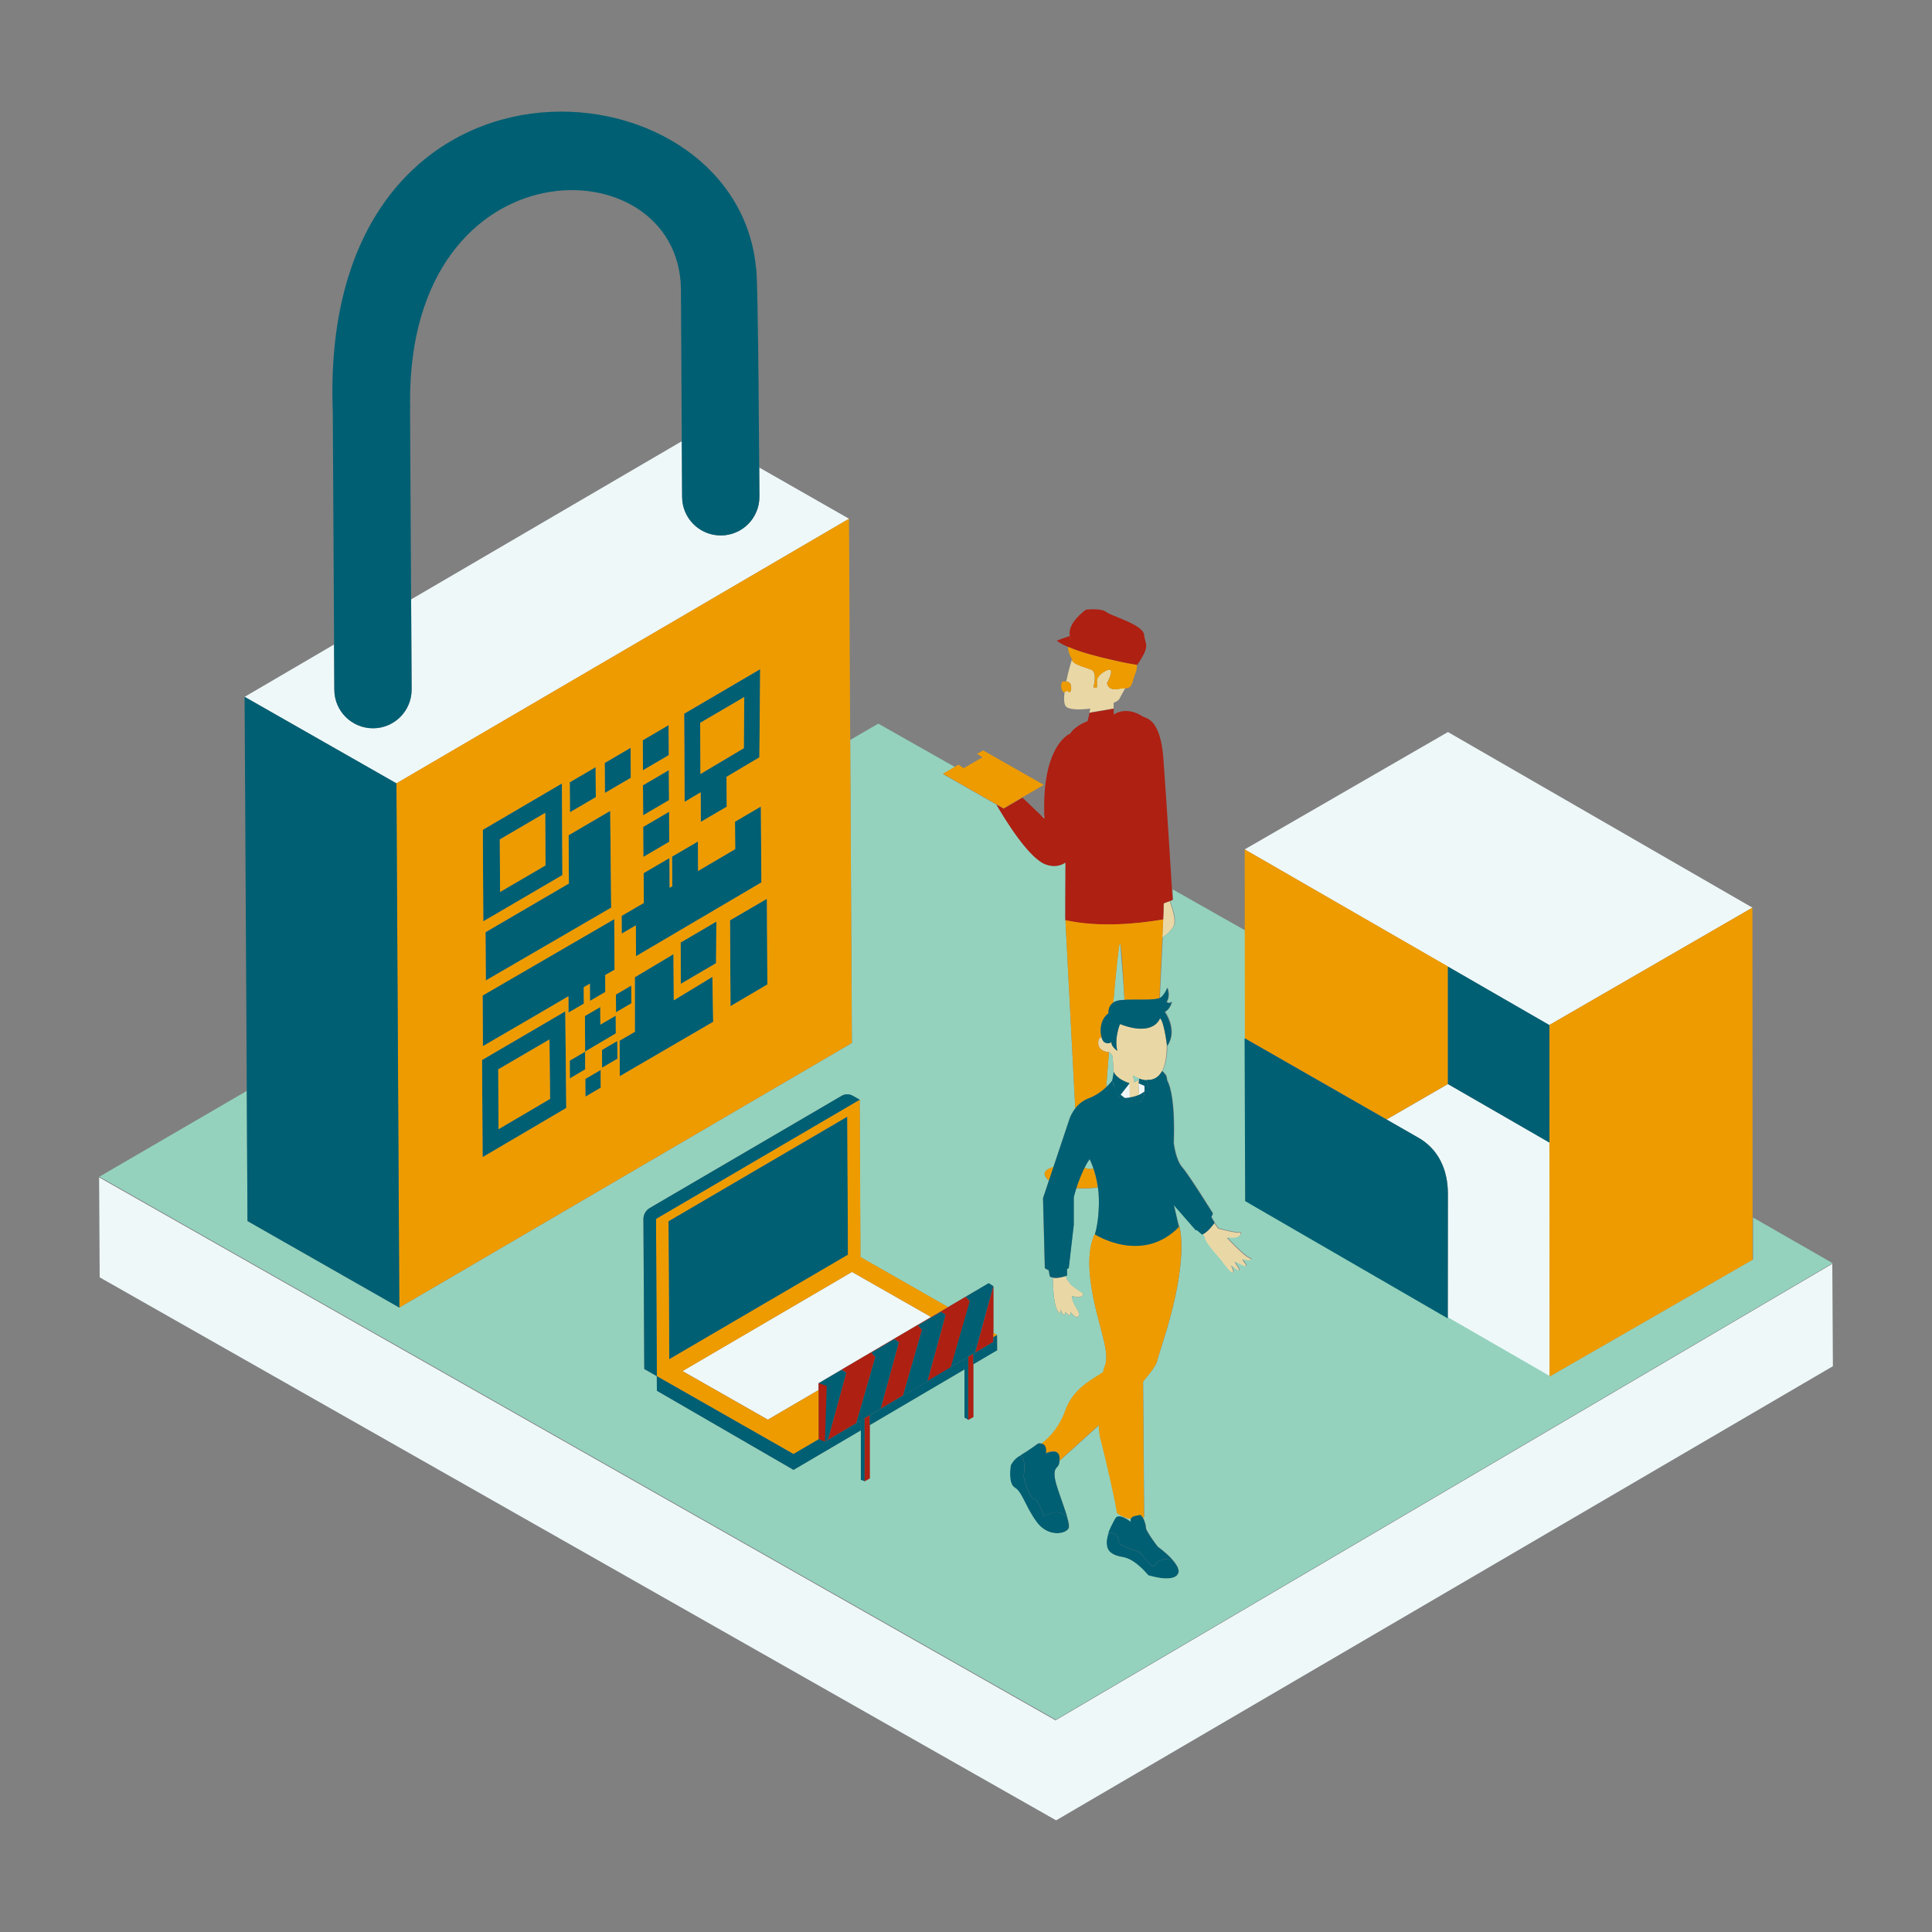 <?xml version="1.0" standalone="no"?>
<svg version="1.1" id="Layer_1_1_" xmlns="http://www.w3.org/2000/svg" xmlns:xlink="http://www.w3.org/1999/xlink" x="0px" y="0px" viewBox="0 0 2000 2000" enable-background="new 0 0 2000 2000" xml:space="preserve">
<rect x="0" y="0" width="2000" height="2000" fill="#808080" stroke="none"/>
<path id="color_x5F_7" fill="#005f73" d="M999.6,1342.3l23.9-14.1l4.9,3.1l-18.9,68.9l-25.5,15.1l19.7-68.5L999.6,1342.3z
	 M954.3,1376.5l-19.7,68.5l25.5-15.1L979,1361l-4.9-3.1l-23.9,14.1L954.3,1376.5z M906,1404.8l-19.7,68.5l25.5-15.1l18.9-68.9
	l-4.9-3.1l-23.9,14.1L906,1404.8z M847.4,1489.9l6.6,2.7l3.3-2.7l18.9-68.9l-4.9-3.1l-23.9,14.1L847.4,1489.9z M1002.3,1469.9v-65.3
	l-4,2.3v60.6L1002.3,1469.9z M891.1,1470.5v61.4l4,1.6v-65.3 M586.2,1147l-86.6,50.9l-0.6-100.6l86.2-50.4L586.2,1147z
	 M569.4,1137.5l-0.6-61.5l-53,31l0.3,61.9L569.4,1137.5z M581.7,811l0.5,94.9l-81.9,47.9l-0.5-94.8L581.7,811z M564.4,841.5
	l-47,27.5l0.3,54.3l46.9-27.4L564.4,841.5z M658,939.6l0.3,50.3l129.8-76.4l-0.3-50.3L658,939.6z M794.4,1019.1l-0.5-88.7
	l-38.2,22.3l0.5,88.9L794.4,1019.1z M704.6,975.6l0.2,42.8l36.5-21.4l0.3-43.1L704.6,975.6z M502.6,965l0.3,50l129.8-75.4l-1-100.2
	l-43.1,25.2l0.3,50L502.6,965z M500,1082.9c0,0,93-54,90.5-52.9s45.7-26.2,45.7-26.2l-0.3-52.4l-136.3,79.1L500,1082.9z
	 M738.3,1057.8l-0.8-46.6l-40,24.3l-0.3-47.8l-40,23.9v56.5l-15.8,9.2l0.1,18.4l0.1,18.4l15.6-9.1l0,0L738.3,1057.8z M623.2,1105.3
	l15.9-9.3l-0.1-18.4l-15.9,9.3L623.2,1105.3z M637.7,1048l15.9-9.3l-0.1-18.4l-15.9,9.3L637.7,1048z M606,1135.3l15.9-9.3l-0.1-18.4
	l-15.9,9.3L606,1135.3z M589.9,1116.3l15.9-9.3l-0.1-18.4l-15.9,9.3L589.9,1116.3z M621.5,1060.6l-0.1-18.2l-15.9,9.3l0.1,18.4v0.1
	l0.1,18.4l31.8-18.8l-0.1-18.4L621.5,1060.6z M588.5,1048.2l15.9-9.3l-0.1-18.4l-15.9,9.3L588.5,1048.2z M610.8,1036.1l15.9-9.3
	l-0.1-18.4l-15.9,9.3L610.8,1036.1z M643.6,966.5l15.9-9.3l-0.1-18.4l-15.9,9.3L643.6,966.5z M695.8,917.8l26.8-15.7l-0.2-31.1
	l-26.8,15.7L695.8,917.8z M666,887.1l26.8-15.7l-0.2-31.1L665.8,856L666,887.1z M786.2,784l-34,20.2l0.2,30.9l-26.8,15.7l-0.2-30.6
	l-16.6,9.9l-0.5-91.3l78.7-46.1L786.2,784z M770.5,721.6l-45.6,26.7l0.3,52.9l44.8-26.7L770.5,721.6z M665.8,844l26.8-15.7
	l-0.2-31.1l-26.8,15.7L665.8,844z M665.5,797.4l26.8-15.7l-0.2-31.1l-26.8,15.7L665.5,797.4z M761,881.7l26.8-15.7l-0.2-31.1
	l-26.8,15.7L761,881.7z M666.3,934.9l26.8-15.7l-0.2-31.1l-26.8,15.7L666.3,934.9z M590,840.9l26.8-15.7l-0.2-31.1l-26.8,15.7
	L590,840.9z M626.2,820.9l26.8-15.7l-0.2-31.1L626,789.8L626.2,820.9z M692,1264.2l0.8,142.9l185.1-108.2l-0.7-143L692,1264.2z
	 M1181.4,1139.4c2.3-1.9,3.2-5.5,3.4-9.6c-3.1,2.5-9.5,6.3-20.7,6.8C1170.5,1141,1177.6,1142.5,1181.4,1139.4z M1153,1109.3
	l-1.8,9.5l6.9,17.2l11.4-14.7C1155.2,1116.7,1153,1109.3,1153,1109.3z M1179.4,1116.4l-0.8,5.1l10.9,4.6l-2.8-8.1
	C1184.1,1117.8,1181.7,1117.3,1179.4,1116.4z M1050.4,1540c7.4,4.2,10.8,19.3,22.4,35.4c11.7,16.1,29.7,12.9,33.2,7
	c1-1.8,0.2-6.4-1.5-12.2c-4.5-4-12.9-8.3-23.6-0.1c0,0-6.9-19-11-19c-4,0-10.1-19.9-10.2-22.8c-0.1-2.3,3.1-15.9-3.2-21.9
	c-0.4,0.2-0.8,0.4-1.1,0.6c-6.2,3.3-9.2,9.8-9.2,9.8S1043,1535.8,1050.4,1540z M1162.7,1612.1c13.3,2.4,25.3,18.7,26.1,18.8
	c0.8,0.1,24.6,7.9,30.4-1.3c2.6-4.2-1.4-10.4-6.6-15.9c-6-0.1-13.9,0.8-16.3,5.8c-4,8.4-12.7-12.4-18.6-13.5
	c-5.9-1.2-19.1-7.6-19.1-7.6s0.2-13-11.1-11.6c-1.4,3.9-2.4,7.8-2.2,11.1C1145.9,1605.9,1149.4,1609.7,1162.7,1612.1z"></path>
<path id="color_x5F_6" fill="#EFF8F9" d="M1164.1,1136.6c-1.4-0.9-2.7-2-4-3.2l9.4-12.1c0,0,0.1,8.2,0.1,14.8
	C1167.8,1136.3,1166,1136.5,1164.1,1136.6z M1183.1,1123.4L1183.1,1123.4l-4.6-1.9l0.7,11.7c2.5-1.1,4.3-2.4,5.5-3.4v-5.7l0,0
	L1183.1,1123.4z M786,484c0.1,18.3,0.2,30.1,0.2,30.1c0.1,22.1-17.7,40.1-39.8,40.2l0,0c-22.1,0.1-40.1-17.7-40.2-39.8l-0.3-57.8
	L425.6,620.5l0.5,93.2c0.1,22.1-17.7,40.1-39.8,40.2l0,0c-22.1,0.1-40.1-17.7-40.2-39.8l-0.3-46.9l-92.6,54.2L410.4,811l468.5-274
	L786,484z M1288.5,879.3l315.4,181.8l210.2-121.5l-315.2-181.8L1288.5,879.3z M1288.8,1162.1L1288.8,1162.1l0.2,50.1L1288.8,1162.1z
	 M1289,1243.4v-0.1l-0.2,0.1l38,21.9L1289,1243.4z M1288.7,1074.8l-0.2-195.5L1288.7,1074.8L1288.7,1074.8z M1288.5,879.3
	l210.4,121.3l105,60.5l0.1,121.7l-105.1-60.6l-63.5,36.7l31.7,18.2c21.8,11.8,31.8,33.7,31.8,58.5l-0.1,128.9l105.3,60.7l-0.2-363.9
	L1288.5,879.3z M901.9,1400.1L901.9,1400.1l4.1,4.6l0,0L901.9,1400.1z M847.4,1431.7L847.4,1431.7l116.4-68.4l-81.8-46.6
	l-175.5,102.6l88.4,50.3l52.5-30.7L847.4,1431.7L847.4,1431.7z M964.3,1363.6L964.3,1363.6l-14.1,8.3L964.3,1363.6z M1092.7,1780.9
	l804.1-472.6l0.6,106l-804.1,470.1l-990.1-562.1l-0.6-103.5L1092.7,1780.9z"></path>
<path id="color_x5F_5" fill="#e9d8a6" d="M1215.6,956.5c-0.8,4.6-7.2,10.5-12.4,14l1.3-25.8c0,0,0.1-3.5,0.2-9.7l6.1-2.3
	C1213,939,1216.8,950.1,1215.6,956.5z M1145.9,707.3c0,0,10.2-18.8-1-13s-9.3,11.8-9.3,11.8l-0.1,5.5h-3.7c0,0,4.7-15.7-2.3-18.4
	s-20.3-5.9-19.8-10.8c0,0-3.5,11.1-5.9,22.9c2.1,0.3,4.4,1.3,4.9,4.3c1,6-1.3,8.4-3,6.1c-1.1-1.5-2.3,0.4-3.7,0.7
	c-0.8,6.8-0.6,12.5,1.4,14.9c3,3.4,13.9,3.7,25.3,2.2c-0.3,1.4-0.6,2.8-0.9,4.2l25-4.3v-5.8c3.2-1.4,5.4-2.8,6.1-4.3
	c1.1-2.4,3.6-6.4,6.1-11.2C1157.5,712.5,1148.6,716.9,1145.9,707.3z M1089.9,1322.6c0.1,11.2,1,32.1,6.9,36.8c0,0,1.5,0.4,1-4
	c0,0,4.2,11,4.9,2.6c0,0,6.3,7.8,5.4,0c0,0,6.9,9,8.6,3.8s-6.6-10.2-7.1-20.4c0,0,11.2,4.4,11.8-2.5c0,0-12.8-8-13.9-10.6
	c-0.8-2-3-1.9-4.2-7.5C1100.7,1321.8,1094.6,1323.6,1089.9,1322.6z M1292.7,1302.1c-5.5-2.3-22.7-20.7-22.7-20.7
	c14.6,2.7,16.2-6.3,13.1-5.4s-22.1-4.1-22.1-4.1s-1.7-2.3-4.1-5.8c-1,1.4-6.5,9.2-12.3,11.8c1.3,1.8,2.1,3.1,2.1,3.7
	c-0.1,4.6,16.8,23.1,16.8,23.1s9.5,13.8,12.2,13.1c2.7-0.7-1.6-7.9-1.6-7.9s4.7,4.8,7.8,5.6c3.2,0.8-4-9.2-4-9.2s8.4,4.8,11.3,4.9
	s-3.4-7.3-3.4-7.3C1293.9,1306.4,1298.2,1304.4,1292.7,1302.1z M1200.8,1054.1c0,0-5.9,19.6-41.4,6c0,0-6.1,14.5-2.8,27.7
	c0,0-6.9-4.9-5.9-9.1c0,0-3.5,3-7.7,0c-1.1-0.8-2.1-2.6-2.7-5.1c-1.7,0.2-3.1,1.5-3.4,5.3c-0.7,10.3,12.1,10.5,12.1,10.5
	s1,1.5,2.7,3.8c0.3,3.9,0.9,10.4,1.1,16.8l0.1-0.7c0,0,2.2,7.4,16.4,11.9c0,0,0.1,8.2,0.1,14.8c4-0.6,7.2-1.7,9.8-2.8l-0.7-11.7
	l4.6,1.9l0,0l-4.6-1.9l0.6-3.6c-1.9,0.9-3.5,1.8-4.8,2.6c-0.4-2.3-0.9-4.8-1.6-7.2c4.4,2.6,9.1,4.5,13.9,4.8
	c16.8,1.1,21.4-17.1,21.2-37.4C1207,1074.2,1204.1,1056.2,1200.8,1054.1z"></path>
<path id="color_x5F_4" fill="#94d2bd" d="M1170.9,1034.7c0.5,0,1,0,1.5,0C1171.9,1034.7,1171.4,1034.7,1170.9,1034.7z M1159.8,977.5
	L1159.8,977.5L1159.8,977.5z M1160,978.7L1160,978.7L1160,978.7z M1159.9,978v0.1V978z M1159.7,977.1
	C1159.6,977.1,1159.6,977.1,1159.7,977.1C1159.6,977.1,1159.6,977.1,1159.7,977.1z M1160.2,979.7c0-0.1,0-0.1,0-0.2
	C1160.2,979.5,1160.2,979.6,1160.2,979.7z M1170.3,1034.7c-0.3,0-0.7,0-1,0C1169.6,1034.7,1170,1034.7,1170.3,1034.7z
	 M1174.1,1034.7c-0.6,0-1.2,0-1.8,0C1173,1034.7,1173.5,1034.7,1174.1,1034.7z M1159.4,976.7L1159.4,976.7L1159.4,976.7z
	 M1159.5,976.8L1159.5,976.8L1159.5,976.8z M1152.4,1037.8L1152.4,1037.8c1.1-0.7,2.4-1.4,3.9-1.8c1.9-0.6,4.6-0.9,7.7-1.1
	c0-0.2,0-0.3,0-0.5c0-0.8-0.1-1.6-0.1-2.4c0-0.3,0-0.6-0.1-0.9c0-0.6-0.1-1.1-0.1-1.7c0-0.4,0-0.7-0.1-1.1c0-0.8-0.1-1.5-0.1-2.3
	c0-0.3,0-0.7-0.1-1c0-0.6-0.1-1.2-0.1-1.7c0-0.3,0-0.7-0.1-1c0-0.6-0.1-1.3-0.1-1.9c0-0.4,0-0.9-0.1-1.3c0-0.5-0.1-1-0.1-1.5
	c0-0.4,0-0.7-0.1-1.1c0-0.5-0.1-1-0.1-1.5s-0.1-1-0.1-1.5s-0.1-1-0.1-1.5c0-0.3,0-0.6-0.1-1c0-0.5-0.1-1.1-0.1-1.6
	c0-0.4,0-0.7-0.1-1.1c0-0.5-0.1-1.1-0.1-1.6c0-0.3,0-0.6-0.1-0.9c0-0.5-0.1-0.9-0.1-1.4c0-0.3,0-0.6-0.1-0.9c0-0.6-0.1-1.1-0.1-1.7
	c0-0.3,0-0.5-0.1-0.8c0-0.4-0.1-0.9-0.1-1.3c0-0.3,0-0.6-0.1-0.9c0-0.5-0.1-1.1-0.1-1.6c0-0.3,0-0.5-0.1-0.8c0-0.4-0.1-0.8-0.1-1.2
	c0-0.2,0-0.5-0.1-0.7c0-0.5-0.1-1.1-0.1-1.6c0-0.2,0-0.5-0.1-0.7c0-0.4-0.1-0.7-0.1-1.1c0-0.2,0-0.4,0-0.6c0-0.5-0.1-1-0.1-1.5
	c0-0.2,0-0.4,0-0.5c0-0.3-0.1-0.7-0.1-1c0-0.2,0-0.4,0-0.5c0-0.4-0.1-0.9-0.1-1.3c0-0.2,0-0.3,0-0.5c0-0.3-0.1-0.6-0.1-0.9
	c0-0.2,0-0.3,0-0.5c0-0.4-0.1-0.7-0.1-1.1c0-0.1,0-0.2,0-0.4c0-0.3-0.1-0.5-0.1-0.7c0-0.1,0-0.3,0-0.4c0-0.3-0.1-0.6-0.1-0.9
	c0-0.1,0-0.2,0-0.3c0-0.2-0.1-0.4-0.1-0.6c0-0.1,0-0.2,0-0.3c0-0.2-0.1-0.5-0.1-0.7c0-0.1,0-0.1,0-0.2c0-0.2-0.1-0.3-0.1-0.5
	c0-0.1,0-0.1,0-0.2c0-0.2-0.1-0.3-0.1-0.5c0,0,0,0,0-0.1s-0.1-0.2-0.1-0.3v-0.1c0-0.1-0.1-0.2-0.1-0.2l0,0l-0.1-0.1l0,0
	c0,0-0.1,0-0.1,0.1C1158.1,978.1,1155.5,1003.9,1152.4,1037.8z M1164.1,1034.9L1164.1,1034.9c0-0.1,0-0.1,0-0.2
	C1164.1,1034.8,1164.1,1034.9,1164.1,1034.9z M1161.5,992.9c0-0.1,0-0.2,0-0.3C1161.5,992.6,1161.5,992.7,1161.5,992.9z
	 M1161.2,988.8c0,0.1,0,0.2,0,0.3C1161.2,989,1161.2,988.9,1161.2,988.8z M1161.3,990.7c0,0.1,0,0.2,0,0.2
	C1161.4,990.9,1161.3,990.8,1161.3,990.7z M1161.6,994.7c0,0.1,0,0.1,0,0.2C1161.7,994.8,1161.7,994.8,1161.6,994.7z M1161.8,997
	c0-0.1,0-0.3,0-0.4C1161.8,996.8,1161.8,996.9,1161.8,997z M1160.6,982.7c0,0.1,0,0.1,0,0.2C1160.6,982.8,1160.6,982.8,1160.6,982.7
	z M1161.1,987.5c0-0.1,0-0.2,0-0.3C1161,987.3,1161,987.4,1161.1,987.5z M1160.5,981.8c0-0.1,0-0.2,0-0.2S1160.5,981.7,1160.5,981.8
	z M1160.3,980.4v0.1C1160.3,980.5,1160.3,980.5,1160.3,980.4z M1160.9,985.5c0,0.1,0,0.2,0,0.2S1160.9,985.6,1160.9,985.5z
	 M1160.8,984.4c0-0.1,0-0.2,0-0.2C1160.7,984.2,1160.8,984.3,1160.8,984.4z M1188.6,1118c0.3,0,0.6,0,0.9,0
	C1189.2,1118,1188.9,1118,1188.6,1118z M1171.6,1140.3c0.1,0,0.3,0.1,0.4,0.1C1171.9,1140.4,1171.7,1140.3,1171.6,1140.3z
	 M1164.5,1136.8c-0.1,0-0.1-0.1-0.2-0.1C1164.3,1136.8,1164.4,1136.8,1164.5,1136.8z M1170.4,1139.9h-0.1
	C1170.3,1139.8,1170.3,1139.9,1170.4,1139.9z M1173.4,1140.7c-0.1,0-0.3-0.1-0.4-0.1C1173.1,1140.7,1173.2,1140.7,1173.4,1140.7z
	 M1174.3,1140.9c0.1,0,0.3,0,0.4,0.1C1174.5,1140.9,1174.4,1140.9,1174.3,1140.9z M1184.1,1123.8l0.7,0.3l0,0l4.6,1.9L1184.1,1123.8
	z M1167.4,1034.8c0.4,0,0.9,0,1.4,0C1168.3,1034.8,1167.8,1034.8,1167.4,1034.8z M1166.5,1136.4c-0.2,0-0.5,0-0.7,0.1
	C1166,1136.4,1166.3,1136.4,1166.5,1136.4z M1168.8,1139.2c0,0-0.1,0-0.1-0.1C1168.7,1139.2,1168.8,1139.2,1168.8,1139.2z
	 M1166,1137.8c-0.1-0.1-0.2-0.1-0.3-0.2C1165.8,1137.7,1165.9,1137.7,1166,1137.8z M1167.4,1138.6c-0.1-0.1-0.2-0.1-0.3-0.2
	C1167.2,1138.5,1167.3,1138.5,1167.4,1138.6z M1162.2,1135.2c0.6,0.5,1.2,0.9,1.8,1.4C1163.4,1136.1,1162.8,1135.7,1162.2,1135.2z
	 M1190.1,1117.9c0.3,0,0.5-0.1,0.8-0.1C1190.6,1117.9,1190.4,1117.9,1190.1,1117.9z M1184.5,1117.7c0.1,0,0.2,0,0.3,0.1
	C1184.7,1117.8,1184.6,1117.7,1184.5,1117.7z M1192.8,1117.4c0.2-0.1,0.4-0.1,0.6-0.2C1193.2,1117.3,1193,1117.4,1192.8,1117.4z
	 M1165.9,1034.8c0.3,0,0.6,0,0.9,0C1166.5,1034.8,1166.2,1034.8,1165.9,1034.8z M1165.4,1034.9c-0.4,0-0.8,0-1.2,0.1
	C1164.5,1034.9,1164.9,1034.9,1165.4,1034.9z M1192.1,1117.6c-0.2,0.1-0.4,0.1-0.7,0.1C1191.7,1117.7,1191.9,1117.6,1192.1,1117.6z
	 M1161.9,1134.9c-0.6-0.5-1.2-1-1.8-1.6l0,0C1160.7,1133.9,1161.3,1134.4,1161.9,1134.9z M1197.3,1115.3c0.1,0,0.1-0.1,0.2-0.2
	C1197.4,1115.2,1197.3,1115.3,1197.3,1115.3z M1195.1,1116.5c0.1-0.1,0.3-0.1,0.4-0.2C1195.4,1116.4,1195.3,1116.5,1195.1,1116.5z
	 M1194.5,1116.8c-0.2,0.1-0.3,0.1-0.5,0.2C1194.2,1117,1194.3,1116.9,1194.5,1116.8z M1196.2,1116c0.1-0.1,0.2-0.1,0.3-0.2
	C1196.5,1115.8,1196.3,1115.9,1196.2,1116z M1162,999.2c0-0.1,0-0.1,0-0.2C1162,999.1,1162,999.2,1162,999.2z M1127.8,1199.9
	c-1.9,2.7-3.6,5.7-5.2,8.9c1.6,0.7,3.4,1.2,5.4,1.3l0,0c0.8,0,1.6,0,2.5-0.1l0,0c0.4,0,0.9-0.1,1.3-0.2l0,0l0,0
	C1129.8,1203.5,1127.8,1199.9,1127.8,1199.9z M1117.2,1142.9C1117.2,1142.9,1117.2,1143,1117.2,1142.9
	C1117.2,1143,1117.2,1142.9,1117.2,1142.9z M1118.7,1141.7c0.1,0,0.1-0.1,0.2-0.1C1118.8,1141.6,1118.7,1141.7,1118.7,1141.7z
	 M1120.4,1140.4c0.1-0.1,0.2-0.1,0.3-0.2C1120.6,1140.3,1120.5,1140.4,1120.4,1140.4z M1129.6,1136c-0.9,0.4-1.9,0.8-2.9,1.2
	C1127.7,1136.8,1128.6,1136.4,1129.6,1136z M1122.3,1139.3c0.1,0,0.1-0.1,0.2-0.1C1122.4,1139.2,1122.4,1139.2,1122.3,1139.3z
	 M1147.6,1046.4C1147.6,1046.5,1147.6,1046.5,1147.6,1046.4C1147.6,1046.5,1147.6,1046.5,1147.6,1046.4z M1145.9,1050.2
	c0.1-0.1,0.2-0.2,0.3-0.3C1146.1,1050.1,1146,1050.1,1145.9,1050.2z M1147.5,1047.1v0.1V1047.1z M1147.7,1045.7L1147.7,1045.7
	L1147.7,1045.7z M1147.8,1045v-0.1C1147.8,1044.9,1147.8,1044.9,1147.8,1045z M1129.7,1135.9c0.9-0.4,1.8-0.8,2.6-1.3
	C1131.4,1135.1,1130.6,1135.5,1129.7,1135.9z M1128,1210.1L1128,1210.1L1128,1210.1z M1130.5,1210
	C1130.5,1210,1130.6,1210,1130.5,1210C1130.6,1210,1130.5,1210,1130.5,1210z M1117.7,1219.8c1.1-2.7,2.2-5.5,3.6-8.3
	C1119.9,1214.3,1118.7,1217.1,1117.7,1219.8z M1132.6,1211.8c0.4,1.2,0.8,2.5,1.2,3.9C1133.3,1214.4,1133,1213.1,1132.6,1211.8z
	 M1132.5,1211.5c-0.2-0.6-0.4-1.2-0.6-1.7l0,0C1132.1,1210.3,1132.3,1210.9,1132.5,1211.5z M1122.6,1208.7c-0.5,0.9-0.9,1.8-1.4,2.8
	C1121.7,1210.6,1122.1,1209.7,1122.6,1208.7L1122.6,1208.7z M1124.3,1138.2c0.1-0.1,0.3-0.1,0.4-0.2
	C1124.6,1138.1,1124.4,1138.1,1124.3,1138.2z M1134.9,1133.2c-0.8,0.5-1.6,0.9-2.4,1.4C1133.3,1134.1,1134.1,1133.7,1134.9,1133.2z
	 M1147.5,1048.9C1147.5,1048.9,1147.5,1048.8,1147.5,1048.9L1147.5,1048.9z M1115.8,1144.3
	C1115.7,1144.4,1115.7,1144.4,1115.8,1144.3C1115.7,1144.4,1115.7,1144.4,1115.8,1144.3z M1114.8,1227.6c0.8-2.4,1.7-5,2.8-7.6
	C1116.6,1222.6,1115.6,1225.2,1114.8,1227.6z M1163.4,1023c0-0.1,0-0.3,0-0.4C1163.4,1022.7,1163.4,1022.8,1163.4,1023z
	 M1162.1,1001.6c0-0.1,0-0.3,0-0.4C1162.1,1001.3,1162.1,1001.4,1162.1,1001.6z M1163.3,1019.7c0,0.1,0,0.1,0,0.2
	C1163.3,1019.8,1163.3,1019.7,1163.3,1019.7z M1163.6,1025.7L1163.6,1025.7L1163.6,1025.7z M1163.9,1031.7c0,0.1,0,0.1,0,0.2
	C1163.9,1031.8,1163.9,1031.7,1163.9,1031.7z M1163.8,1029c0-0.1,0-0.3,0-0.4C1163.8,1028.7,1163.8,1028.8,1163.8,1029z
	 M1163.1,1017.3c0-0.2,0-0.4,0-0.5C1163.1,1016.9,1163.1,1017.1,1163.1,1017.3z M1147.5,1048.6L1147.5,1048.6L1147.5,1048.6z
	 M1151.5,1038.6l-0.1,0.1C1151.4,1038.6,1151.5,1038.6,1151.5,1038.6z M1162.3,1003.8c0,0.1,0,0.1,0,0.2
	C1162.3,1003.9,1162.3,1003.8,1162.3,1003.8z M1162.8,1011.7c0-0.2,0-0.3,0-0.5C1162.8,1011.4,1162.8,1011.6,1162.8,1011.7z
	 M1162.9,1014.2L1162.9,1014.2L1162.9,1014.2z M1162.5,1006.5c0-0.1,0-0.3,0-0.4C1162.4,1006.2,1162.5,1006.3,1162.5,1006.5z
	 M1148.8,1042.1c0,0,0,0.1-0.1,0.1C1148.7,1042.2,1148.7,1042.2,1148.8,1042.1z M1147.5,1047.7
	C1147.5,1047.8,1147.5,1047.8,1147.5,1047.7C1147.5,1047.8,1147.5,1047.8,1147.5,1047.7z M1149.2,1041.3c0,0,0-0.1,0.1-0.1
	C1149.2,1041.2,1149.2,1041.3,1149.2,1041.3z M1147.5,1048.2L1147.5,1048.2L1147.5,1048.2z M1147.6,1048.9L1147.6,1048.9
	L1147.6,1048.9L1147.6,1048.9z M1149.8,1040.4L1149.8,1040.4L1149.8,1040.4z M1150.6,1039.4l-0.1,0.1
	C1150.5,1039.5,1150.6,1039.5,1150.6,1039.4z M1148.3,1043.1L1148.3,1043.1L1148.3,1043.1z M1151.5,1082.4c0.3,0.5,0.6,0.9,0.9,1.3
	C1152,1083.3,1151.7,1082.9,1151.5,1082.4z M1148,1044L1148,1044L1148,1044z M1174.3,1120.4c1.3-0.7,3-1.6,4.8-2.6l-0.6,3.6l0.8-5.1
	h0.1c-2.3-0.8-4.6-1.9-6.7-3.2C1173.4,1115.6,1173.9,1118.1,1174.3,1120.4z M1143.5,1052.9c0.1-0.1,0.2-0.2,0.2-0.3
	C1143.6,1052.7,1143.5,1052.8,1143.5,1052.9z M1158.4,1596.3c-0.1-0.5-0.2-1.2-0.3-1.8C1158.3,1595.1,1158.4,1595.7,1158.4,1596.3z
	 M1157.6,1592.8c0.1,0.3,0.2,0.5,0.3,0.8C1157.8,1593.3,1157.7,1593,1157.6,1592.8z M1139.4,1066.1c0-0.1,0-0.1,0-0.2
	C1139.4,1065.9,1139.4,1066,1139.4,1066.1z M1142.5,1078.2C1142.6,1078.2,1142.6,1078.3,1142.5,1078.2
	C1142.6,1078.3,1142.6,1078.2,1142.5,1078.2z M1158.3,1611.2c0.1,0,0.2,0,0.2,0.1C1158.5,1611.2,1158.4,1611.2,1158.3,1611.2z
	 M1152.7,1587.3c-0.7-0.3-1.5-0.5-2.3-0.6C1151.2,1586.8,1152,1587,1152.7,1587.3z M1156.4,1590.3c0.4,0.5,0.7,1.1,0.9,1.7
	C1157,1591.4,1156.7,1590.9,1156.4,1590.3z M1153.4,1609.6c-0.1,0-0.1-0.1-0.2-0.1C1153.3,1609.5,1153.4,1609.6,1153.4,1609.6z
	 M1154.8,1610.1c0.1,0,0.1,0.1,0.2,0.1C1154.9,1610.2,1154.8,1610.1,1154.8,1610.1z M1150.8,1608.3
	C1150.8,1608.2,1150.8,1608.2,1150.8,1608.3C1150.8,1608.2,1150.8,1608.2,1150.8,1608.3z M1156.7,1610.7c-0.1,0-0.2,0-0.2-0.1
	C1156.5,1610.7,1156.6,1610.7,1156.7,1610.7z M1141.8,1077.3L1141.8,1077.3L1141.8,1077.3z M1141.5,1076.7L1141.5,1076.7
	L1141.5,1076.7z M1144.8,1051.3C1144.8,1051.3,1144.7,1051.4,1144.8,1051.3C1144.7,1051.4,1144.8,1051.3,1144.8,1051.3z
	 M1139.5,1064.1v0.1C1139.5,1064.2,1139.5,1064.2,1139.5,1064.1z M1140,1060.9c0-0.1,0-0.1,0-0.2
	C1140.1,1060.7,1140,1060.8,1140,1060.9z M1141.1,1076L1141.1,1076L1141.1,1076z M1140.5,1059c0,0.1-0.1,0.2-0.1,0.3
	C1140.5,1059.2,1140.5,1059.1,1140.5,1059z M1142.1,1077.7c0,0,0,0.1,0.1,0.1C1142.2,1077.8,1142.2,1077.8,1142.1,1077.7z
	 M1141,1057.5c0-0.1,0-0.1,0.1-0.2C1141.1,1057.4,1141.1,1057.4,1141,1057.5z M1141.8,1055.7c-0.1,0.1-0.1,0.2-0.2,0.4
	C1141.7,1055.9,1141.8,1055.8,1141.8,1055.7z M1142.6,1054.3l0.1-0.1C1142.6,1054.2,1142.6,1054.2,1142.6,1054.3z M1139.7,1062.4
	c0,0.1,0,0.2,0,0.3C1139.7,1062.6,1139.7,1062.5,1139.7,1062.4z M1196.8,1618.6c0.6-0.8,1.3-1.5,2.2-2.1
	C1198.1,1617.1,1197.4,1617.8,1196.8,1618.6z M1198.7,1633.2c-0.1,0-0.2,0-0.3,0C1198.6,1633.2,1198.7,1633.2,1198.7,1633.2z
	 M1188.8,1630.9c0,0-0.1-0.1-0.3-0.2C1188.6,1630.8,1188.7,1630.9,1188.8,1630.9c0,0,0.1,0,0.2,0
	C1188.9,1630.9,1188.8,1630.9,1188.8,1630.9z M1196.7,1632.8c0.1,0,0.2,0.1,0.4,0.1C1196.9,1632.9,1196.8,1632.9,1196.7,1632.8z
	 M1195.5,1620.7c0.3-0.3,0.6-0.7,0.8-1.2c0.1-0.3,0.3-0.6,0.5-0.9c-0.2,0.3-0.4,0.6-0.5,0.9C1196,1620,1195.8,1620.4,1195.5,1620.7z
	 M1498.9,1235.5L1498.9,1235.5v0.4V1235.5z M1288.9,1212.2v-1.9v-0.7V1212.2z M1187.6,1629.8c0.4,0.4,0.7,0.7,0.9,0.9
	C1188.3,1630.5,1188,1630.2,1187.6,1629.8z M1220.1,1269.4c0,0.2,0.1,0.3,0.1,0.4C1220.2,1269.7,1220.2,1269.5,1220.1,1269.4z
	 M1220.2,1269.9c0,0.1,0,0.2,0,0.2S1220.3,1270,1220.2,1269.9z M1220.1,1269.4c0-0.2-0.1-0.4-0.1-0.6
	C1220,1269,1220.1,1269.2,1220.1,1269.4z M1180.6,1607.8c0.4,0.4,0.8,0.8,1.3,1.3C1181.5,1608.6,1181.1,1608.1,1180.6,1607.8z
	 M1181.9,1609c0.3,0.4,0.7,0.7,1,1.1C1182.5,1609.8,1182.2,1609.4,1181.9,1609z M1175.2,1605.3c0.9,0.3,1.8,0.5,2.5,0.7
	c0.9,0.2,1.9,0.8,2.9,1.8c-1-1-2-1.6-2.9-1.8C1177,1605.8,1176.1,1605.6,1175.2,1605.3z M1158.6,1598.3L1158.6,1598.3
	c0,0,0-0.8-0.1-2C1158.6,1597.5,1158.6,1598.3,1158.6,1598.3z M1190.2,1631.3c0.1,0,0.2,0,0.3,0.1
	C1190.4,1631.3,1190.3,1631.3,1190.2,1631.3z M1151.9,1608.9c0,0,0.1,0,0.1,0.1C1152,1608.9,1151.9,1608.9,1151.9,1608.9z
	 M1182.6,1624.4c0.7,0.7,1.3,1.3,1.9,1.9C1183.9,1625.7,1183.2,1625,1182.6,1624.4z M1189.3,1631c-0.1,0-0.2,0-0.2-0.1
	C1189.1,1631,1189.2,1631,1189.3,1631z M1189.8,1631.2c-0.2,0-0.3-0.1-0.4-0.1C1189.5,1631.1,1189.7,1631.1,1189.8,1631.2z
	 M1194.2,1621.5h-0.1H1194.2z M1186.8,1628.8c-0.3-0.4-0.7-0.8-1.1-1.2C1186.1,1628.1,1186.5,1628.5,1186.8,1628.8z M1169.4,1124.4
	c0-1.9,0-3.2,0-3.2S1169.4,1122.5,1169.4,1124.4z M1183.4,1136.6c-0.2,0.3-0.3,0.7-0.5,1C1183.1,1137.3,1183.2,1137,1183.4,1136.6z
	 M1183.8,1135.5c-0.1,0.3-0.2,0.7-0.4,1C1183.6,1136.2,1183.7,1135.9,1183.8,1135.5z M1183.9,1135.3c0.1-0.4,0.2-0.7,0.3-1.1
	C1184.1,1134.5,1184,1134.9,1183.9,1135.3z M1184.7,1131.4c0,0.5-0.1,0.9-0.2,1.3C1184.6,1132.3,1184.6,1131.8,1184.7,1131.4z
	 M1184.2,1134.1c0.1-0.4,0.2-0.9,0.3-1.3C1184.4,1133.2,1184.3,1133.7,1184.2,1134.1z M1178.2,1140.8c0.1,0,0.3-0.1,0.4-0.1
	C1178.4,1140.8,1178.3,1140.8,1178.2,1140.8z M1179.6,1140.4c-0.1,0-0.2,0.1-0.4,0.1C1179.4,1140.5,1179.5,1140.5,1179.6,1140.4z
	 M1178.5,1121.5l0.7,11.7c-2.5,1.2-5.8,2.2-9.8,2.8l0,0c-0.2,0-0.5,0.1-0.7,0.1l0,0c6.8-0.9,11.4-3.1,14.3-5c-1,0.7-2.3,1.4-3.8,2.1
	L1178.5,1121.5z M1180.5,1140c-0.1,0.1-0.2,0.1-0.3,0.2C1180.3,1140.1,1180.4,1140,1180.5,1140z M1182.7,1137.8
	c-0.1,0.2-0.3,0.5-0.5,0.7C1182.4,1138.2,1182.6,1138,1182.7,1137.8z M1181.4,1139.4c0.3-0.2,0.5-0.5,0.7-0.7
	C1181.9,1138.9,1181.6,1139.2,1181.4,1139.4z M1164.1,1136.6L1164.1,1136.6L1164.1,1136.6L1164.1,1136.6z M1137.3,1131.7
	c-0.7,0.5-1.5,0.9-2.2,1.4C1135.8,1132.7,1136.5,1132.2,1137.3,1131.7z M1182.3,1117.3c0.2,0.1,0.4,0.1,0.6,0.2
	C1182.8,1117.4,1182.5,1117.3,1182.3,1117.3z M1180.2,1116.7c0.3,0.1,0.7,0.2,1,0.3C1180.9,1116.9,1180.5,1116.8,1180.2,1116.7z
	 M1183.2,1131c0.1-0.1,0.3-0.2,0.4-0.3C1183.5,1130.8,1183.4,1130.9,1183.2,1131z M1155,1086.5c0.9,0.8,1.6,1.3,1.6,1.3l0,0
	C1156.6,1087.8,1155.9,1087.3,1155,1086.5z M1155.9,1074.4c-0.1,0.8-0.2,1.6-0.2,2.4C1155.8,1075.9,1155.8,1075.1,1155.9,1074.4z
	 M1184.2,1130.2c-0.1,0.1-0.2,0.1-0.3,0.2C1184,1130.4,1184.1,1130.3,1184.2,1130.2z M1169.5,1127.7c0-0.3,0-0.6,0-0.9
	C1169.5,1127.1,1169.5,1127.4,1169.5,1127.7z M1177.4,1140.9c-0.1,0-0.2,0-0.3,0C1177.2,1141,1177.3,1141,1177.4,1140.9z
	 M1168.7,1136.1L1168.7,1136.1c-0.4,0.1-0.9,0.1-1.3,0.2C1167.9,1136.3,1168.3,1136.2,1168.7,1136.1z M1151.2,1118.8
	c0.6,2.4,1.5,4.7,2.8,6.9L1151.2,1118.8L1151.2,1118.8z M1139.5,1069.2L1139.5,1069.2L1139.5,1069.2z M1138.8,1085.1
	c0-0.1-0.1-0.1-0.1-0.2C1138.7,1085,1138.7,1085.1,1138.8,1085.1z M1139.5,1085.9C1139.4,1085.9,1139.4,1085.9,1139.5,1085.9
	C1139.4,1085.9,1139.4,1085.9,1139.5,1085.9z M1140.4,1086.6c-0.1,0-0.1-0.1-0.2-0.1C1140.2,1086.6,1140.3,1086.6,1140.4,1086.6z
	 M1175.9,1141c-0.1,0-0.1,0-0.2,0C1175.8,1141,1175.9,1141,1175.9,1141z M1141.3,1087.3c-0.1,0-0.1-0.1-0.2-0.1
	C1141.2,1087.2,1141.2,1087.2,1141.3,1087.3z M1142.2,1087.7C1142.1,1087.7,1142.1,1087.7,1142.2,1087.7
	C1142.1,1087.7,1142.1,1087.7,1142.2,1087.7z M1139.4,1067.5C1139.4,1067.6,1139.4,1067.6,1139.4,1067.5
	C1139.4,1067.6,1139.4,1067.6,1139.4,1067.5z M1139.7,1070.7L1139.7,1070.7L1139.7,1070.7z M1138.1,1084.1c0-0.1-0.1-0.1-0.1-0.2
	C1138,1084,1138,1084.1,1138.1,1084.1z M1137.5,1083L1137.5,1083L1137.5,1083z M1137.1,1081.7c0,0.1,0,0.1,0.1,0.2
	C1137.1,1081.8,1137.1,1081.7,1137.1,1081.7z M1136.9,1080.2c0,0.1,0,0.2,0,0.2C1136.9,1080.4,1136.9,1080.3,1136.9,1080.2z
	 M1150.7,1078.7L1150.7,1078.7c0,0-0.5,0.4-1.3,0.8C1150.2,1079.1,1150.7,1078.7,1150.7,1078.7z M1155.6,1079.1L1155.6,1079.1
	L1155.6,1079.1z M1184.7,1131.3c0.2-1.6,0.2-3.3,0.1-5v3.5l0,0C1184.8,1130.3,1184.7,1130.8,1184.7,1131.3z M1143.2,1088.2
	c-0.1,0-0.1-0.1-0.2-0.1C1143.1,1088.1,1143.1,1088.2,1143.2,1088.2z M1186.7,1118c0.5,0,1,0,1.5,0
	C1187.6,1118,1187.2,1118,1186.7,1118z M1145.8,1089h0.1C1145.9,1089,1145.9,1089,1145.8,1089z M1145,1088.8L1145,1088.8
	L1145,1088.8z M1144.2,1088.5c-0.1,0-0.1,0-0.2-0.1C1144.1,1088.5,1144.1,1088.5,1144.2,1088.5z M1146.7,1089.1h0.1
	C1146.7,1089.1,1146.7,1089.1,1146.7,1089.1z M1147.9,1079.9c-0.4,0.1-0.8,0.1-1.2,0.1C1147.1,1080,1147.5,1080,1147.9,1079.9z
	 M1204,1060.7L1204,1060.7L1204,1060.7z M1082.3,1498.5c0-0.1,0-0.1-0.1-0.2C1082.3,1498.3,1082.3,1498.4,1082.3,1498.5z
	 M1100,1321.9L1100,1321.9L1100,1321.9z M1081.4,1496.5c0-0.1-0.1-0.1-0.1-0.2C1081.3,1496.4,1081.4,1496.5,1081.4,1496.5z
	 M1092.1,1502.7c-0.4-0.1-0.8-0.2-1.3-0.2c-0.2,0-0.4,0-0.6,0c0.8,0,1.6,0.1,2.4,0.4C1092.4,1502.8,1092.3,1502.7,1092.1,1502.7z
	 M1096.4,1507.4c0,0.1,0,0.2,0.1,0.3C1096.4,1507.6,1096.4,1507.5,1096.4,1507.4z M1076.1,1558.8c-0.6-1.2-1.2-2.3-1.8-3.3
	C1074.9,1556.5,1075.5,1557.7,1076.1,1558.8z M1076.1,1558.8c2.6,5.3,4.8,11.3,4.8,11.3l0,0
	C1080.9,1570.1,1078.7,1564.1,1076.1,1558.8z M1096.5,1508.4c0,0.1,0,0.2,0,0.3C1096.6,1508.6,1096.5,1508.5,1096.5,1508.4z
	 M1080.1,1495.2C1080.2,1495.2,1080.2,1495.2,1080.1,1495.2C1080.2,1495.2,1080.2,1495.2,1080.1,1495.2z M1080.7,1495.6l-0.1-0.1
	C1080.6,1495.6,1080.6,1495.6,1080.7,1495.6z M1081.1,1496.1l-0.1-0.1C1081,1496,1081,1496,1081.1,1496.1z M1096,1505.9
	c0,0.1,0.1,0.2,0.1,0.3C1096,1506.1,1096,1506,1096,1505.9z M1103.7,1584.8c0.1,0,0.2-0.1,0.2-0.2
	C1103.8,1584.7,1103.8,1584.7,1103.7,1584.8z M1170.8,1572.2c0.1-0.1,0.1-0.2,0.2-0.3C1170.9,1572,1170.9,1572.1,1170.8,1572.2z
	 M1171.4,1571.4c-0.1,0.1-0.1,0.2-0.2,0.3C1171.2,1571.6,1171.3,1571.5,1171.4,1571.4z M1171.9,1604.2c0.6,0.2,1.2,0.5,1.8,0.7
	C1173.1,1604.6,1172.5,1604.4,1171.9,1604.2z M1170.2,1603.5c-0.2-0.1-0.4-0.2-0.6-0.3C1169.7,1603.3,1170,1603.4,1170.2,1603.5z
	 M1097.3,1587c0.2,0,0.3,0,0.5-0.1C1097.6,1587,1097.5,1587,1097.3,1587z M1082.6,1500.1c0-0.1,0-0.2,0-0.3
	C1082.6,1499.9,1082.6,1500,1082.6,1500.1z M1095.6,1505.3c0,0.1,0.1,0.2,0.1,0.2C1095.7,1505.4,1095.7,1505.3,1095.6,1505.3z
	 M1095.8,1565.7c0.5,0.1,1,0.2,1.4,0.3C1096.8,1565.9,1096.3,1565.8,1095.8,1565.7z M1096.2,1506.6c0,0.1,0.1,0.2,0.1,0.3
	C1096.3,1506.8,1096.2,1506.7,1096.2,1506.6z M1095.3,1504.7c0,0.1,0.1,0.1,0.1,0.2C1095.4,1504.8,1095.3,1504.8,1095.3,1504.7z
	 M1082.6,1504.2c-0.1,0-0.1,0.1-0.2,0.1C1082.5,1504.2,1082.5,1504.2,1082.6,1504.2z M1060.4,1516.2c0.1,0.8,0.1,1.7,0.1,2.5
	C1060.5,1517.9,1060.4,1517.1,1060.4,1516.2z M1059.9,1526.5c-0.1,0.5-0.1,0.9-0.1,1.3C1059.8,1527.4,1059.8,1527,1059.9,1526.5z
	 M1060.3,1515.4c-0.1-0.6-0.1-1.1-0.2-1.7C1060.1,1514.3,1060.2,1514.8,1060.3,1515.4z M1063.7,1560.4c-0.1-0.1-0.2-0.3-0.2-0.4
	C1063.6,1560.1,1063.7,1560.3,1063.7,1560.4z M1060,1530.1c0.3,1.2,0.7,2.9,1.3,4.8C1060.8,1533,1060.3,1531.4,1060,1530.1z
	 M1059.7,1528.3c0-0.1,0-0.3,0-0.6C1059.7,1528,1059.7,1528.2,1059.7,1528.3c0,0.3,0.1,0.7,0.2,1.2
	C1059.8,1529,1059.7,1528.6,1059.7,1528.3z M1100.7,1321.7L1100.7,1321.7L1100.7,1321.7z M1102.1,1321.3h0.1
	C1102.2,1321.2,1102.1,1321.3,1102.1,1321.3z M1102.8,1321h-0.1C1102.7,1321.1,1102.7,1321.1,1102.8,1321z M1133.3,1277.7
	c0,0,0-0.1,0.1-0.2C1133.3,1277.6,1133.3,1277.7,1133.3,1277.7z M1133.3,1277.7C1133.3,1277.8,1133.3,1277.8,1133.3,1277.7
	C1133.3,1277.8,1133.3,1277.8,1133.3,1277.7z M1082.6,1501.7c0,0.1,0,0.3,0,0.4C1082.6,1501.9,1082.6,1501.8,1082.6,1501.7z
	 M1082.6,1502.8c0,0.1,0,0.2,0,0.4C1082.5,1503,1082.5,1502.9,1082.6,1502.8z M1165.2,1601.4c0.4,0.2,0.7,0.3,1.1,0.5
	C1165.9,1601.7,1165.5,1601.5,1165.2,1601.4z M1082.5,1499.3c0-0.1,0-0.2-0.1-0.3C1082.4,1499.1,1082.5,1499.2,1082.5,1499.3z
	 M1082.6,1500.7c0,0.1,0,0.2,0,0.4C1082.6,1500.9,1082.6,1500.8,1082.6,1500.7z M1082.4,1504.3L1082.4,1504.3L1082.4,1504.3z
	 M1085.8,1503.1c0.6-0.2,1.2-0.3,1.8-0.4c-0.3,0-0.6,0.1-0.9,0.2C1086.4,1502.9,1086.1,1503,1085.8,1503.1z M1073.8,1554.8
	c-0.3-0.5-0.6-0.9-0.9-1.3C1073.2,1553.9,1073.5,1554.3,1073.8,1554.8z M1072.9,1553.4c-0.6-0.8-1.2-1.5-1.8-1.9
	C1071.7,1552,1072.3,1552.6,1072.9,1553.4z M1090.2,1502.5c-0.4,0-0.9,0-1.3,0.1c-0.4,0-0.8,0.1-1.2,0.2
	C1088.4,1502.6,1089.3,1502.5,1090.2,1502.5z M1070,1551.1c0.3,0,0.5,0.1,0.8,0.2C1070.5,1551.2,1070.2,1551.1,1070,1551.1z
	 M1085.8,1503.1c-1.5,0.4-2.7,0.9-3.2,1.1C1083.1,1504,1084.3,1503.5,1085.8,1503.1z M1081.6,1496.9c0,0.1,0.1,0.1,0.1,0.2
	C1081.7,1497,1081.7,1496.9,1081.6,1496.9z M1203.7,1059.7c0-0.1-0.1-0.2-0.1-0.3C1203.6,1059.6,1203.7,1059.7,1203.7,1059.7z
	 M1203.3,1058.5c0,0.1,0.1,0.2,0.1,0.3C1203.3,1058.7,1203.3,1058.6,1203.3,1058.5z M1204.3,1061.8c0,0.1,0,0.1,0,0.2
	C1204.3,1062,1204.3,1061.9,1204.3,1061.8z M1204.7,1063.2c0-0.1-0.1-0.2-0.1-0.3C1204.6,1063,1204.6,1063.1,1204.7,1063.2z
	 M1203,1057.6c0,0.1,0.1,0.2,0.1,0.3C1203,1057.8,1203,1057.7,1203,1057.6z M1202.3,1056.1c0-0.1-0.1-0.1-0.1-0.2
	C1202.2,1056,1202.3,1056.1,1202.3,1056.1z M1256.8,1266.3c0,0.1-0.1,0.1-0.1,0.2C1256.7,1266.4,1256.8,1266.3,1256.8,1266.3z
	 M1201.6,1055c0-0.1-0.1-0.1-0.1-0.2C1201.5,1054.8,1201.6,1054.9,1201.6,1055z M1201.3,1054.5l-0.1-0.1
	C1201.2,1054.4,1201.2,1054.5,1201.3,1054.5z M1201.9,1055.3c0,0.1,0.1,0.1,0.1,0.2C1201.9,1055.4,1201.9,1055.4,1201.9,1055.3z
	 M1204.9,1064.4c0-0.1,0-0.2-0.1-0.3C1204.9,1064.2,1204.9,1064.3,1204.9,1064.4z M1202.6,1056.8v0.1
	C1202.7,1056.9,1202.6,1056.9,1202.6,1056.8z M1205.2,1065.4c0,0.1,0,0.1,0,0.2C1205.2,1065.5,1205.2,1065.4,1205.2,1065.4z
	 M1207.1,1075.3c0,0.1,0,0.3,0.1,0.4C1207.1,1075.6,1207.1,1075.4,1207.1,1075.3z M1207.7,1079.3c0,0.2,0.1,0.4,0.1,0.7
	C1207.7,1079.7,1207.7,1079.5,1207.7,1079.3z M1206.9,1074.2c0,0.1,0,0.3,0.1,0.4C1206.9,1074.5,1206.9,1074.3,1206.9,1074.2z
	 M1207.4,1077.2c0.1,0.7,0.2,1.3,0.3,1.9C1207.6,1078.6,1207.5,1077.9,1207.4,1077.2z M1207.3,1076.8c0-0.1,0-0.3-0.1-0.5
	C1207.2,1076.4,1207.3,1076.6,1207.3,1076.8z M1205.7,1068c0,0.1,0,0.2,0,0.2C1205.8,1068.2,1205.7,1068.1,1205.7,1068z
	 M1206,1069.2c0,0.1,0,0.2,0.1,0.3C1206,1069.4,1206,1069.3,1206,1069.2z M1206.2,1070.5c0,0.1,0,0.2,0.1,0.3
	C1206.2,1070.7,1206.2,1070.6,1206.2,1070.5z M1206.7,1073.1c0,0.1,0,0.1,0,0.2C1206.7,1073.2,1206.7,1073.2,1206.7,1073.1z
	 M1206.5,1072c0-0.1,0-0.1,0-0.2C1206.5,1071.8,1206.5,1071.9,1206.5,1072z M1161.6,1599.7c0.1,0.1,0.3,0.1,0.5,0.2
	C1161.9,1599.9,1161.7,1599.8,1161.6,1599.7z M1203.6,1633.9c0.1,0,0.3,0,0.4,0C1203.8,1633.9,1203.7,1633.9,1203.6,1633.9z
	 M1201.7,1633.7c0.1,0,0.2,0,0.3,0C1201.9,1633.7,1201.8,1633.7,1201.7,1633.7z M1256.3,1267c0.1-0.1,0.1-0.2,0.2-0.2
	C1256.4,1266.8,1256.4,1266.9,1256.3,1267z M1208.9,1634c0.1,0,0.3,0,0.4,0C1209.2,1634,1209,1634,1208.9,1634z M1205.6,1634
	c-0.2,0-0.3,0-0.5,0C1205.3,1634,1205.5,1634,1205.6,1634z M1191.7,1631.7c0.1,0,0.2,0.1,0.4,0.1
	C1191.9,1631.8,1191.8,1631.7,1191.7,1631.7z M1148.2,1606.1L1148.2,1606.1L1148.2,1606.1z M1194.8,1621.3c0.2-0.1,0.4-0.3,0.6-0.5
	C1195.2,1621,1195,1621.1,1194.8,1621.3z M1160.6,1611.7c-0.1,0-0.1,0-0.2,0C1160.5,1611.7,1160.5,1611.7,1160.6,1611.7z
	 M1191.2,1631.6c-0.1,0-0.2-0.1-0.3-0.1C1191,1631.5,1191.1,1631.5,1191.2,1631.6z M1214.7,1616.1c0.1,0.1,0.2,0.2,0.2,0.3
	C1214.9,1616.3,1214.8,1616.2,1214.7,1616.1z M1200,1633.4c0.1,0,0.3,0,0.5,0.1C1200.3,1633.5,1200.1,1633.5,1200,1633.4z
	 M1252.6,1271.5C1252.7,1271.4,1252.7,1271.4,1252.6,1271.5C1252.7,1271.4,1252.7,1271.4,1252.6,1271.5z M1253.5,1270.5
	L1253.5,1270.5L1253.5,1270.5z M1251.8,1272.3C1251.8,1272.4,1251.8,1272.4,1251.8,1272.3
	C1251.8,1272.4,1251.8,1272.4,1251.8,1272.3z M1256,1267.4c0,0-0.1,0.1-0.1,0.2C1256,1267.5,1256,1267.4,1256,1267.4z
	 M1254.2,1269.7C1254.2,1269.7,1254.2,1269.6,1254.2,1269.7C1254.2,1269.6,1254.2,1269.7,1254.2,1269.7z M1217.1,1619.3
	L1217.1,1619.3L1217.1,1619.3z M1217.8,1631.2c-0.1,0.1-0.2,0.2-0.3,0.3C1217.6,1631.4,1217.7,1631.3,1217.8,1631.2z M1218.5,1630.5
	c-0.1,0.1-0.2,0.2-0.2,0.3C1218.4,1630.7,1218.4,1630.6,1218.5,1630.5z M1216.9,1631.9c-0.1,0.1-0.3,0.2-0.4,0.2
	C1216.7,1632.1,1216.8,1632,1216.9,1631.9z M1136.4,1229c-0.1-0.9-0.3-1.7-0.4-2.6C1136.2,1227.3,1136.3,1228.2,1136.4,1229z
	 M1215.6,1632.7c0.1-0.1,0.3-0.1,0.4-0.2C1215.8,1632.5,1215.7,1632.6,1215.6,1632.7z M627.9,1008.6c0.4-0.3,0.9-0.5,1.3-0.7
	C628.8,1008.1,628.3,1008.3,627.9,1008.6z M610.6,1018.4c-1.1,0.6-2.1,1.2-3.2,1.8C608.5,1019.6,609.5,1019,610.6,1018.4z
	 M636.3,1003.8c0,0,0,0-0.1,0.1C636.2,1003.9,636.3,1003.8,636.3,1003.8z M634.1,1005.1c0.2-0.1,0.4-0.2,0.6-0.3
	C634.5,1004.8,634.3,1005,634.1,1005.1z M632.6,1005.9c-0.3,0.2-0.6,0.4-1,0.6C632,1006.2,632.3,1006.1,632.6,1005.9z M626.7,1009.3
	c0.3-0.2,0.5-0.3,0.8-0.5C627.2,1009,626.9,1009.1,626.7,1009.3z M604.4,1021.9c1-0.6,2-1.2,3.1-1.7
	C606.4,1020.8,605.3,1021.4,604.4,1021.9z M635.8,1004.1c-0.3,0.1-0.6,0.3-1.1,0.6C635.2,1004.4,635.5,1004.2,635.8,1004.1z
	 M626.7,1026.8l-0.1-17.5l0,0L626.7,1026.8z M1897.1,1307.6L1093,1780.2l-990.1-562.1l152.6-88.8l0.7,134.7l157.2,89.6l468.5-273.9
	L880.1,766l29.1-16.9l79.3,44.9l-12.4,7.3l55.4,31.6c8.5,14.7,33.6,56,51.4,62.1c8.4,2.9,15.1,1.2,20.1-2.1
	c-0.2,32-0.2,57.2-0.2,57.2l10.3,197.4l0,0l-3.8-72.9l3.8,72.9c-4.8,6.1-6.5,12.3-6.5,12.3l-16.2,48.4c-7.3,2.1-12.1,5.7-6.9,11.8
	c0.7,0.8,1.4,1.5,2.2,2.2l0.7-2l-6.8,20.4l1.9,72.3c0,0,1.4,1.2,4,2.2l1.1,6.3c0.9,0.7,2.1,1.2,3.3,1.4c0.1,11.2,1,32.1,6.9,36.8
	c0,0,1.5,0.4,1-4c0,0,4.2,11,4.9,2.6c0,0,6.3,7.8,5.4,0c0,0,6.9,9,8.6,3.8s-6.6-10.2-7.1-20.4c0,0,11.2,4.4,11.8-2.5
	c0,0-12.8-8-13.9-10.6c-0.8-2-3-1.9-4.2-7.5l0,0c0.7-0.3,1.2-0.4,1.2-0.4v-6.8c0.6-0.3,1.2-0.6,1.8-0.9l5.2-44.8v-28.7
	c0,0,1.2-4.8,3.4-11.5c-0.3,0.8-0.5,1.5-0.7,2.3c9.4,0.5,18.2-0.2,22.4-0.9c0.5,3.3,0.8,6.8,0.9,10.5c0.7,19.7-2.7,33.3-3.7,37.1
	c-3.3,6-8.3,20-5,47.9c5.1,42.4,21.2,72.7,15.1,89c-0.7,1.9-1.4,4.3-2,6.9l0,0c-10.9,7.6-30.7,16.2-39.1,39.9
	c-7.8,21.8-22.4,32.4-24.4,33.8c-1.9-0.6-3.7-0.3-3.7-0.3s-11.5,8.7-18,12.4l0,0c-0.4,0.2-0.8,0.4-1.1,0.6c-6.2,3.3-9.2,9.8-9.2,9.8
	s-3.3,18.9,4.2,23.1c4.9,2.8,8.1,10.4,13.1,20c0.1,0.2,0.2,0.3,0.2,0.5c0.3,0.6,0.6,1.2,1,1.8l0,0l0,0c0.7,1.4,1.5,2.8,2.4,4.2l0,0
	c1.1,1.9,2.3,3.9,3.7,5.9l0,0c0.7,1,1.4,2,2.1,3l0,0l0,0l0,0c1.8,2.5,3.8,4.6,5.9,6.2c0.4,0.3,0.8,0.6,1.2,0.9
	c5.6,4,11.7,5.1,16.7,4.5c-0.1,0-0.2,0-0.3,0c0.1,0,0.2,0,0.3,0c0.2,0,0.5-0.1,0.7-0.1s0.3,0,0.5-0.1c0.2,0,0.4-0.1,0.7-0.1
	c0.1,0,0.2,0,0.2,0c-0.1,0-0.2,0-0.2,0c2.1-0.4,3.8-1.1,5.2-2.1c0.1-0.1,0.2-0.1,0.2-0.2c0.3-0.2,0.6-0.4,0.8-0.6l0,0l0,0
	c0.6-0.5,1-1,1.3-1.6c0.8-1.4,0.5-4.4-0.5-8.3c0-0.1,0-0.2-0.1-0.2c-0.1-0.3-0.1-0.5-0.2-0.8c0-0.1,0-0.1,0-0.2s-0.1-0.2-0.1-0.3
	c-0.1-0.3-0.2-0.6-0.2-0.9c0-0.1-0.1-0.2-0.1-0.3c-0.1-0.2-0.1-0.4-0.2-0.6c0-0.1-0.1-0.2-0.1-0.3c0-0.1-0.1-0.2-0.1-0.4l0,0
	c-3.2-11.1-9.6-26.8-12-36.7c-0.1-0.5-0.2-1-0.3-1.5v-0.1c-0.1-0.5-0.2-0.9-0.3-1.3v-0.1c-0.1-0.4-0.1-0.8-0.2-1.1
	c0-0.1,0-0.1,0-0.2c-0.1-0.4-0.1-0.8-0.1-1.2c0-0.7-0.1-1.4-0.1-2s0-1.2,0.1-1.7c0-0.3,0.1-0.6,0.1-0.8c0.1-0.4,0.1-0.8,0.2-1.1
	c0-0.2,0.1-0.4,0.2-0.5c0.1-0.3,0.2-0.6,0.4-0.9c0.1-0.2,0.2-0.4,0.3-0.5c0.1-0.2,0.2-0.4,0.4-0.6c0.3-0.4,0.6-0.8,1-1.2
	c0.1-0.1,0.2-0.2,0.3-0.3c0.3-0.4,0.7-0.9,1-1.4c0.4-0.7,0.7-1.5,0.9-2.7c0.1-0.5,0.2-1,0.2-1.5v-0.1l40.9-37
	c0.2,6,0.7,10.9,1.6,13.8c3.6,12.3,18.1,74.9,16.9,76.7c0,0,6.1,5.4,14.9,6.5l0,0c-0.3,0.8-0.4,1.9-0.1,3.3c0,0,0,0-0.1-0.1l0,0
	c-1-0.8-12.5-9.7-15.9-3.7c-2.1,3.7-5.1,9.2-7.2,14.7l0,0l0,0v0.1c-0.1,0.3-0.2,0.6-0.3,0.9c-0.1,0.2-0.1,0.3-0.2,0.5
	c0,0.1-0.1,0.3-0.1,0.4s-0.1,0.2-0.1,0.3c0,0,0,0,0,0.1c-1,3.1-1.5,6.1-1.4,8.8c0.2,3.4,1,6.1,2.9,8.2l0,0c0.7,0.8,1.5,1.5,2.5,2.1
	c0,0,0.1,0,0.1,0.1c0.3,0.2,0.7,0.4,1.1,0.6l0.1,0.1c0.4,0.2,0.8,0.4,1.2,0.6c0.1,0,0.1,0.1,0.2,0.1c0.4,0.2,0.9,0.3,1.3,0.5
	c0.1,0,0.2,0.1,0.2,0.1c0.5,0.2,1,0.3,1.5,0.5c0.1,0,0.2,0,0.2,0.1c0.5,0.2,1.1,0.3,1.6,0.4c0.1,0,0.2,0,0.2,0.1
	c0.6,0.1,1.2,0.3,1.9,0.4c0.1,0,0.1,0,0.2,0c0.7,0.1,1.4,0.3,2.1,0.4l0,0c2.7,0.5,5.4,1.6,7.9,3c0.3,0.2,0.7,0.4,1,0.6
	c0.6,0.4,1.2,0.7,1.8,1.1c8.5,5.6,14.8,14.1,15.4,14.2c0,0,0.1,0,0.2,0c0,0,0,0,0.1,0s0.1,0,0.2,0.1h0.1c0.2,0,0.3,0.1,0.5,0.1
	c0.1,0,0.2,0,0.3,0.1c0.1,0,0.2,0.1,0.3,0.1c0.1,0,0.2,0.1,0.4,0.1c0.1,0,0.2,0.1,0.4,0.1c0.1,0,0.3,0.1,0.4,0.1s0.3,0.1,0.4,0.1
	c0.2,0,0.4,0.1,0.5,0.1s0.2,0.1,0.3,0.1c-0.1,0-0.2-0.1-0.3-0.1c0.9,0.2,1.9,0.5,3,0.7c-0.1,0-0.1,0-0.2,0c0.1,0,0.1,0,0.2,0
	c0.3,0.1,0.7,0.1,1,0.2c0.1,0,0.2,0.1,0.4,0.1c0.5,0.1,0.9,0.2,1.4,0.3c0.1,0,0.2,0,0.3,0c0.4,0.1,0.8,0.1,1.2,0.2
	c0.2,0,0.3,0,0.5,0.1c0.4,0.1,0.8,0.1,1.3,0.2c0.1,0,0.2,0,0.3,0c0.5,0.1,1,0.1,1.6,0.2c0.1,0,0.3,0,0.4,0c0.4,0,0.8,0.1,1.2,0.1
	c0.2,0,0.3,0,0.5,0c0.5,0,1,0,1.6,0l0,0l0,0c0.6,0,1.1,0,1.7,0c0.1,0,0.3,0,0.4,0c2-0.1,4-0.5,5.6-1.1c-0.1,0-0.2,0.1-0.3,0.1
	c0.1,0,0.2-0.1,0.3-0.1c0.2-0.1,0.4-0.2,0.6-0.3c0.1-0.1,0.3-0.1,0.4-0.2c0.2-0.1,0.4-0.2,0.6-0.3c0.1-0.1,0.3-0.2,0.4-0.2
	c0.2-0.1,0.4-0.3,0.5-0.4s0.2-0.2,0.3-0.3c0.2-0.2,0.3-0.3,0.5-0.5c0.1-0.1,0.2-0.2,0.2-0.3c0.2-0.3,0.4-0.6,0.6-0.9l0,0l0,0l0,0
	c1.7-2.8,0.5-6.5-2-10.3l0,0c-0.6-1-1.4-1.9-2.2-2.9c-0.1-0.1-0.2-0.2-0.2-0.3c-0.5-0.6-1.1-1.3-1.6-1.9c-0.2-0.2-0.3-0.4-0.5-0.6
	l0,0c-6.2-6.6-14-12.2-14-12.1s-4.6-5.8-8.2-11.4c-0.6-0.9-1.1-1.8-1.6-2.6c0,0,0-0.1-0.1-0.1c-0.2-0.4-0.5-0.8-0.7-1.2l0,0
	c-0.2-0.4-0.4-0.7-0.6-1.1c0-0.1-0.1-0.1-0.1-0.2c-0.2-0.3-0.3-0.7-0.5-1c0,0,0-0.1-0.1-0.1c-0.1-0.3-0.2-0.5-0.3-0.8v-0.1
	c-0.1-0.3-0.2-0.5-0.2-0.7v-0.1c0-0.2-0.1-0.4-0.1-0.6c0-0.9-0.2-2.3-0.6-3.8c-0.5-1.9-1.3-3.9-2.1-5.7c-0.3-0.5-0.5-1-0.8-1.4
	c0.1,0.1,0.1,0.2,0.2,0.3c0.5-0.2,0.9-0.4,1.4-0.6l-1.1-140.1c0,0,13.7-15.6,14.5-21.1s16-45.2,22.3-85.5s0.3-55.6,0.3-55.6
	s-0.1,0.1-0.3,0.2c0,0.1,0.1,0.2,0.1,0.3c-0.8-3.1-2.7-11.1-4.9-21.1l18.7,21.4l-0.1,0.1l0.8,0.7l3.4,3.9c0.3-0.1,0.5-0.3,0.8-0.4
	l5.7,4.8c0.1-0.1,0.3-0.1,0.4-0.2l0,0c1.3,1.8,2.1,3.1,2.1,3.7c-0.1,4.6,16.8,23.1,16.8,23.1s9.5,13.8,12.2,13.1
	c2.7-0.7-1.6-7.9-1.6-7.9s4.7,4.8,7.8,5.6c3.2,0.8-4-9.2-4-9.2s8.4,4.8,11.3,4.9s-3.4-7.3-3.4-7.3c8,2.4,12.3,0.4,6.9-1.9
	c-5.5-2.3-22.7-20.7-22.7-20.7c14.6,2.7,16.2-6.3,13.1-5.4s-22.1-4.1-22.1-4.1s-1.7-2.3-4.1-5.8l0,0c0.1-0.1,0.2-0.2,0.2-0.2
	l-3.4-5.7c1.3-2.3,1.6-3.8,1.6-3.8s-24.8-39.9-31.7-47.7c-6.9-7.8-8.8-25.1-8.8-25.1c1.4-41.7-3.3-58.3-6.8-64.9l0,0
	c-0.3-2.7-0.7-4.6-1.4-5.5c-1.6-2.2-2.9-3.4-3.8-4.1l0,0c3.9-7,5.3-17.5,5.2-28.5c0-0.2-0.1-0.4-0.1-0.6c0.3,1.7,0.4,2.8,0.4,2.8
	c11.1-16.2-2.6-35.1-2.6-35.1c5.8-2.6,7.3-10.6,7.3-10.6c-3.4,3.1-5.4,0.1-5.4,0.1c4.2-6.2,0.6-14.7,0.6-14.7s-0.9,4.3-5.7,9.4
	c-0.5,0.5-1.3,1-2.3,1.3l4.3-88.4l-1.3,25.8c5.2-3.6,11.6-9.5,12.4-14c1.2-6.3-2.7-17.5-4.9-23.7l3.3-1.2c0,0-0.2-3.9-0.7-10.6
	l75.3,42.6l0.1,111.3l-0.2-0.1l0.3,87.3l0,0l0.1,81.3l38,21.9l171.9,99.5v-0.5l105.3,60.7l-0.1-283.1l0,0l0.1,283.1l210.2-120.9
	v-43.3l0,0v43.3l0,0v-43.3L1897.1,1307.6z M1032.3,1397.7l-0.1-15.7l-3.8-2.2v-48.5l-11.5,41.9l0,0l11.5-41.9l-4.9-3.1l-23.9,14.1
	l0,0l23.9-14.1l-176.2,103.5l116.4-68.4l-81.8-46.6l81.8,46.6l17.6-10.3l-90.6-51.7l-0.8-162.9l-7.2-4.1c-3.6-2-8-2-11.5,0.1
	l-198.6,116.1c-4.1,2.4-6.6,6.8-6.6,11.5l0.9,155.2l13,7.4l0.1,15.1l141.5,81.9l69.6-40.9v51.2l4,1.6l5.3-3v-55.3l98-57.6v49.9
	l4,2.4l5.3-3v-54.7L1032.3,1397.7z M605.5,1051.8L605.5,1051.8l15.9-9.3l0.1,18.2l-0.1-18.2L605.5,1051.8z M604.4,1035.5v3.5l0,0
	V1035.5z M509.9,1077.2c0.3-0.2,0.6-0.4,0.9-0.5C510.5,1076.9,510.2,1077,509.9,1077.2z M516.9,1073.2c-0.4,0.3-0.9,0.5-1.3,0.8
	C516,1073.7,516.4,1073.4,516.9,1073.2z M511.9,1076c0.7-0.4,1.3-0.8,2-1.2C513.3,1075.3,512.6,1075.7,511.9,1076z M525.8,1068
	c0.3-0.2,0.5-0.3,0.8-0.5C526.3,1067.7,526,1067.8,525.8,1068z M518.6,1072.1c0.9-0.5,1.8-1,2.7-1.6
	C520.4,1071.1,519.5,1071.6,518.6,1072.1z M500.8,1082.5c0.5-0.3,1.2-0.7,2.1-1.2C502.1,1081.8,501.3,1082.2,500.8,1082.5z
	 M585.2,1046.9l1,100.1l0,0L585.2,1046.9z M515.8,1107l53-31l0.6,61.5l-0.6-61.5L515.8,1107z M504.4,1080.4
	c-0.4,0.2-0.8,0.5-1.1,0.7C503.6,1080.9,504,1080.7,504.4,1080.4z M500,1082.9c0,0,0.1-0.1,0.3-0.2
	C500.1,1082.9,500,1082.9,500,1082.9z M635.9,1004c0,0,0.1,0,0.1-0.1C636,1004,636,1004,635.9,1004z M1139.5,1130.1
	c-0.7,0.5-1.3,1-2.1,1.4C1138.1,1131.1,1138.8,1130.6,1139.5,1130.1z M637.5,1060.5l0.1,9.2l0,0L637.5,1060.5z M1141.6,1128.5
	c-0.6,0.5-1.2,1-1.9,1.5C1140.3,1129.5,1141,1129,1141.6,1128.5z M1171.9,1570.9c-0.1,0.1-0.2,0.2-0.3,0.3
	C1171.6,1571.1,1171.7,1571,1171.9,1570.9z M1175.7,1569.4c-0.2,0-0.3,0.1-0.5,0.1C1175.4,1569.5,1175.6,1569.4,1175.7,1569.4z
	 M1176.4,1569.3c-0.1,0-0.3,0.1-0.4,0.1C1176.1,1569.3,1176.3,1569.3,1176.4,1569.3z M1175,1569.6c-0.1,0-0.2,0.1-0.4,0.1
	C1174.7,1569.6,1174.9,1569.6,1175,1569.6z M1133.8,1216.2c0.4,1.4,0.7,2.9,1.1,4.4C1134.6,1219,1134.2,1217.6,1133.8,1216.2z
	 M1135,1221.1c0.3,1.6,0.7,3.2,0.9,4.9C1135.7,1224.2,1135.4,1222.6,1135,1221.1z M527.7,1066.8c0.2-0.1,0.5-0.3,0.7-0.4
	C528.2,1066.6,528,1066.7,527.7,1066.8z M1141.7,1128.5c0.6-0.5,1.2-1,1.8-1.5C1142.9,1127.5,1142.3,1128,1141.7,1128.5z
	 M1151.2,1118.8L1151.2,1118.8l1.6-8.8c-0.3-6.4-0.8-12.9-1.1-16.8c-1.7-2.3-2.7-3.8-2.7-3.8s-0.4,0-1-0.1l0,0
	c-1,12.2-2,24.4-2.9,36.1c-0.5,0.5-1.1,1-1.6,1.5C1148.5,1122.6,1151.2,1118.8,1151.2,1118.8z M1174,1569.9c0.1,0,0.3-0.1,0.4-0.1
	C1174.2,1569.8,1174.1,1569.8,1174,1569.9z M1174.2,1034.7c8.7,0,18.1,0.2,23.7-0.9C1192.3,1034.9,1182.9,1034.7,1174.2,1034.7z
	 M1081.1,847.4c0-0.4,0-0.8,0-1.2l-2.9-1.6L1081.1,847.4z M1051.6,829.6l-12.7,7.4L1051.6,829.6L1051.6,829.6z M623.1,1086.9
	L623.1,1086.9l8-4.7L623.1,1086.9z M621.9,1126L621.9,1126l-8,4.7L621.9,1126z M1172.4,1570.6c-0.1,0.1-0.2,0.1-0.3,0.2
	C1172.2,1570.7,1172.3,1570.6,1172.4,1570.6z M1200.2,1033.2c-0.6,0.2-1.4,0.4-2.2,0.6C1198.8,1033.6,1199.5,1033.4,1200.2,1033.2z
	 M1172.7,1570.4c0.1-0.1,0.2-0.1,0.3-0.2C1172.9,1570.3,1172.8,1570.4,1172.7,1570.4z M1173.2,1570.1c0.1-0.1,0.3-0.1,0.4-0.2
	C1173.5,1570,1173.3,1570.1,1173.2,1570.1z M1177.1,1569.1c-0.1,0-0.3,0-0.4,0.1C1176.9,1569.2,1177,1569.2,1177.1,1569.1z
	 M610.8,1036.1l-0.1-17.8l0,0L610.8,1036.1z M1207.2,1634.1L1207.2,1634.1L1207.2,1634.1L1207.2,1634.1z M1211.4,1613.7
	c0.4,0,0.8,0,1.1,0l0,0C1212.2,1613.7,1211.8,1613.7,1211.4,1613.7z M1173.4,1616.7c0.7,0.5,1.5,1,2.2,1.5c-1.4-1.1-2.9-2-4.4-2.9
	c0.2,0.1,0.3,0.2,0.5,0.3C1172.2,1616,1172.8,1616.3,1173.4,1616.7z M877.8,1298.9L877.8,1298.9l-92.5,54.1L877.8,1298.9z
	 M1014.4,1382.4l-4.9,17.9l3.6-13.2L1014.4,1382.4z M1000.4,1405.7l-0.5,0.3l0.3-0.2L1000.4,1405.7z M1177.6,1619.9
	c1,0.8,1.9,1.7,2.8,2.5C1179.6,1621.5,1178.6,1620.7,1177.6,1619.9z M1146.7,1589.1c0-0.1,0.1-0.3,0.1-0.4c0,0,0,0,0,0.1
	C1146.8,1588.8,1146.7,1588.9,1146.7,1589.1C1146.7,1589,1146.7,1589.1,1146.7,1589.1z M1162.7,1612.1L1162.7,1612.1L1162.7,1612.1
	c2.7,0.5,5.4,1.6,7.9,3c0.2,0.1,0.4,0.2,0.5,0.3C1168.5,1613.8,1165.6,1612.6,1162.7,1612.1z M1177.6,1619.9c-0.7-0.5-1.3-1.1-2-1.6
	C1176.3,1618.8,1177,1619.3,1177.6,1619.9z M821.4,1505.3l26.2-15.3l6.4,2.6l-6.4-2.6L821.4,1505.3z M934.7,1444.7l-34.3,20.4l0,0
	L934.7,1444.7L934.7,1444.7z M561.7,1047.1c0.1-0.1,0.2-0.1,0.3-0.2C561.9,1047,561.8,1047,561.7,1047.1z M960.1,1429.9l0.1-0.3
	l23.9-14.2l-23.9,14.2L960.1,1429.9z M1007.6,1401.4l20.9-12.4L1007.6,1401.4L1007.6,1401.4z M1003.9,1403.6l-0.3,0.2l-1.3,0.8
	l3.9-2.3L1003.9,1403.6z M904.4,1403l1.6,1.8l-3.5-3.9L904.4,1403z M979,1361l-4.9-3.1l-23.9,14.1l23.9-14.1L979,1361z
	 M1149.5,1586.6c-0.6,0-1.3,0-2,0.1l0,0C1148.2,1586.6,1148.9,1586.6,1149.5,1586.6z M936.6,1437.9l-1.7,6l0.7-2.3L936.6,1437.9
	L936.6,1437.9z M901.9,1400.1L901.9,1400.1L901.9,1400.1L901.9,1400.1z M934.6,1445l0.1-0.3l0,0l0.8-2.7L934.6,1445L934.6,1445z
	 M639.1,1086.8l0.1,9.2l0,0L639.1,1086.8z M586.9,1032.3c0,0,0.1,0,0.1-0.1C586.9,1032.2,586.9,1032.3,586.9,1032.3z M666.1,903.8
	l0.2,30.9l0,0L666.1,903.8z M587.7,1031.8L587.7,1031.8L587.7,1031.8z M637.7,1048l-0.1-18.4L637.7,1048l15.9-9.3L637.7,1048z
	 M588.4,1031.4L588.4,1031.4L588.4,1031.4l0.1,16.9L588.4,1031.4z M695.6,886.7l0.2,30.6l0,0L695.6,886.7z M573.8,1040
	c-0.1,0.1-0.3,0.1-0.4,0.2C573.5,1040.1,573.6,1040.1,573.8,1040z M1105.3,1572.9L1105.3,1572.9L1105.3,1572.9L1105.3,1572.9z
	 M578,1037.5L578,1037.5L578,1037.5z M586.1,1032.8C586.1,1032.8,586.1,1032.7,586.1,1032.8C586.1,1032.7,586.1,1032.8,586.1,1032.8
	z M575.3,1039.1c-0.2,0.1-0.3,0.2-0.5,0.3C575,1039.3,575.1,1039.2,575.3,1039.1z M697.7,1081.5l-40.5,23.6l0,0l0,0L697.7,1081.5z
	 M1133.6,1276.7c-0.1,0.4-0.2,0.6-0.2,0.8C1133.4,1277.3,1133.5,1277.1,1133.6,1276.7z M657.2,1105.1l-15.6,9.1l-0.1-18.4l0.1,18.4
	L657.2,1105.1z M737.5,1011.2l0.8,46.6l0,0L737.5,1011.2z M722.6,901.5l38.4-22.6l-0.2-28.4l0.2,28.4L722.6,901.5L722.6,901.5z
	 M787.9,863.1L787.9,863.1l-0.2-28.3L787.9,863.1z M658.1,958l0.2,31.9L658.1,958L658.1,958z M693.1,918.9L693.1,918.9l1.8-1.1
	L693.1,918.9z"></path>
<path id="color_x5F_3" fill="#ae2012" d="M1028.4,1331.4v57.7l-38.5,22.9l19.6-11.6L1028.4,1331.4z M857.3,1489.8l18.9-68.9
	l-4.9-3.1l-23.9,14.1v58.1v-58.1l176.2-103.5l-23.9,14.1l4.1,4.6l-19.7,68.5l-23.9,14.2L979,1361l-4.9-3.1l-23.9,14.1l4.1,4.6
	l-19.6,68.1l-80.7,47.8L857.3,1489.8z M906,1404.8l-19.7,68.5l25.5-15.1l18.9-68.9l-4.9-3.1l-23.9,14.1L906,1404.8z M847.4,1489.9
	l6.6,2.7l1.8-57.9l-8.4-2.9L847.4,1489.9L847.4,1489.9z M1002.3,1404.6v65.3l5.3-3v-65.5L1002.3,1404.6z M895.1,1468.1v65.3l5.3-3
	V1465 M1177.3,688.3c0,0-11.5-1.6-25.1-4.9c-20.3-4.5-47.3-11.7-58.3-20.2l13.6-4.9c-2.9-13.6,16.7-27.2,16.7-27.2
	s15.8-1.8,20.9,2.4s38.3,13,39.3,23.7C1185.4,667.8,1191.5,667.2,1177.3,688.3z M1108.4,661.2c-0.5-1-0.8-1.9-1-2.9
	C1107.4,658.3,1107.1,659.3,1108.4,661.2z M1204.3,784.9c-3.1-41.8-18.6-41.3-21.5-43.3l0,0c-17.8-11.4-29.9-1.8-29.9-1.8v-6.1
	l-25,4.3c-1,4.5-2.1,8.6-2.1,8.6s-13.2,4.5-18.2,13.3l-0.2-0.3c-1,0.5-29.7,13.3-26.2,87.9l-22.7-21.8l-19.5,11.4l-7.5-4.2
	c8.5,14.7,33.6,56,51.4,62.1c8.4,2.9,15.1,1.2,20.1-2.1c-0.2,32-0.2,57.2-0.2,57.2l0.1,2.6c35,7.8,75.2,3.7,101.2-0.9l0.3-6.9
	c0,0,0.1-3.5,0.2-9.7l9.3-3.5C1214,931.6,1207.4,826.7,1204.3,784.9z"></path>
<path id="color_x5F_2" fill="#ee9b00" d="M1083.6,1219.8c-5.2-6.1-0.3-9.7,6.9-11.8l-4.7,14
	C1085,1221.3,1084.2,1220.6,1083.6,1219.8z M1136.4,1229.1c-1.1-7.8-2.9-14.4-4.5-19.3c-3.7,0.7-6.8,0.1-9.3-1
	c-3.8,7.4-6.6,15.3-8.5,21.2C1123.5,1230.4,1132.3,1229.7,1136.4,1229.1z M770,774.5l0.4-52.9l-45.6,26.7l0.3,52.9L770,774.5z
	 M564.7,895.9l-0.3-54.4l-47,27.5l0.3,54.3L564.7,895.9z M515.8,1107l0.3,61.9l53.3-31.3l-0.6-61.5L515.8,1107z M881.8,1079.7
	l-468.5,273.9l-3-542.7L878.9,537L881.8,1079.7z M708.2,738.8l0.5,91.3l16.6-9.9l0.2,30.6l26.8-15.7l-0.2-30.9l34-20.2l0.8-91.3
	L708.2,738.8z M692.7,840.3L665.8,856l0.2,31.1l26.8-15.7L692.7,840.3z M692.4,797.2l-26.8,15.7l0.2,31.1l26.8-15.7L692.4,797.2z
	 M665.4,766.3l0.2,31.1l26.8-15.7l-0.2-31.1L665.4,766.3z M659.4,938.8L659.4,938.8l-15.9,9.3l0.1,18.4l14.6-8.5l0.2,31.9
	l129.8-76.4l-0.3-50.3l0,0l-0.2-28.3l-26.8,15.7l0.2,28.4l-38.4,22.6l-0.2-30.5l-26.8,15.7l0.2,30.6l-2.6,1.6l-0.2-30.8l-26.8,15.7
	l0.2,30.9L659.4,938.8z M653.5,1020.2l-15.9,9.3l0.1,18.4l15.9-9.3L653.5,1020.2z M626,789.8l0.2,31.1l26.8-15.7l-0.2-31.1
	L626,789.8z M589.8,809.8l0.2,31.1l26.8-15.7l-0.2-31.1L589.8,809.8z M588.6,864.6l0.3,50L502.6,965l0.3,50l129.8-75.4l-1-100.2
	L588.6,864.6z M499.8,859l0.5,94.8l81.9-47.9l-0.5-94.9L499.8,859z M586.2,1147l-1-100.1l-86.2,50.4l0.6,100.6L586.2,1147z
	 M588.4,1031.4l0.1,16.9l15.9-9.3l-0.1-17c2-1.2,4.2-2.4,6.3-3.6l0.1,17.8l15.9-9.3l-0.1-17.5c5.7-3.2,9.7-5.5,9.7-5.5l-0.3-52.4
	l-136.3,79.1l0.3,52.4C500,1082.9,574.6,1039.6,588.4,1031.4z M605.8,1107l-0.1-18.4l31.8-18.8l-0.1-18.4l-15.9,9.3l-0.1-18.2
	l-15.9,9.3l0.1,18.4v0.1l0.1,18.4l-15.9,9.3l0.1,18.4L605.8,1107z M621.9,1126l-0.1-18.4l-15.9,9.3l0.1,18.4L621.9,1126z
	 M639.2,1096l-0.1-18.4l-15.9,9.3l0.1,18.4L639.2,1096z M738.3,1057.8l-0.8-46.6l-40,24.3l-0.3-47.8l-40,23.9v56.5l-15.8,9.2
	l0.1,18.4l0.1,18.4l15.6-9.1l0,0L738.3,1057.8z M741.6,954l-37,21.7l0.2,42.8l36.5-21.4L741.6,954z M794.4,1019.1l-0.5-88.7
	l-38.2,22.3l0.5,88.9L794.4,1019.1z M1814.1,939.6l-210.2,121.5l0.2,363.9l210.2-120.9L1814.1,939.6z M1288.8,1162.1l0.1,81.3
	l0.2-0.1L1288.8,1162.1z M1288.5,879.3l0.2,195.5l146.7,84l63.5-36.7v-121.6L1288.5,879.3z M890.8,1301.3L680,1424.6l-0.9-162.8
	L890,1138.4L890.8,1301.3z M877.8,1298.9l-0.7-143L692,1264.2l0.8,142.9L877.8,1298.9z M954.3,1376.5l-17.7,61.3l0,0L954.3,1376.5z
	 M906,1404.7L906,1404.7L906,1404.7L906,1404.7z M964.3,1363.6L964.3,1363.6l9.8-5.8l4.9,3.1l-4.9-3.1L964.3,1363.6z M1016.9,1373.3
	l-5.8,21l0,0L1016.9,1373.3L1016.9,1373.3z M1028.4,1379.8v4.4l3.8-2.2L1028.4,1379.8z M847.4,1489.9V1439l-52.5,30.7l-88.4-50.3
	L882,1316.7l81.8,46.6l17.6-10.3l-90.6-51.7L680,1424.6l141.5,80.6l26.2-15.3L847.4,1489.9z M1099.6,714.8c2.4,4.5,4.3-1.2,6,1
	c1.7,2.3,4-0.1,3-6.1s-9.1-4-9.1-4S1097.2,710.2,1099.6,714.8z M1108.4,661.2c-0.2-0.5-0.4-1-0.6-1.4c0,0.1-0.1,0.1-0.1,0.2
	C1107.9,660.3,1108.1,660.7,1108.4,661.2z M1152.2,683.4c-15-3.3-33.6-8.1-46.7-13.8c0.3,7.2,4.3,12.9,4.3,12.9
	c-0.5,5,12.8,8.1,19.8,10.8s2.3,18.4,2.3,18.4h3.7l0.1-5.5c0,0-2-6,9.3-11.8c11.2-5.8,1,13,1,13c2.7,9.6,11.5,5.2,19.1,5.1
	s6.8-6.9,9.9-14.6c1.6-3.9,2.1-6.1,1.8-9.6C1174.3,687.9,1164,686.3,1152.2,683.4z M1017.7,776.8L993.4,791l18.1-10.6l5.5,3.6
	l-19.4,11.2l-5.4-3.6l-16.1,9.4l62.8,35.8l41.6-24.3L1017.7,776.8z M1102.9,952.5l-0.1-2.6l10.3,197.4c3.1-3.9,7.5-7.8,13.5-10.1
	c8-3,14.3-7.8,18.5-11.7c0.9-11.7,1.9-23.9,2.9-36.1c-2.9-0.3-11.7-1.9-11.1-10.5c0.2-3.7,1.7-5.1,3.4-5.3c-1.9-7-1.2-18.8,7.3-24.6
	c0,0-0.9-7.1,4.9-11.1c3-33.9,5.7-59.7,6.8-61.1c1.3-1.5,3.1,24.6,4.8,58.2c11.6-0.7,29.2,0.7,36.1-1.7l4.3-88.4l-0.3,6.9
	C1178.2,956.2,1137.9,960.3,1102.9,952.5z M1102.8,949.7L1102.8,949.7L1102.8,949.7z M1155.9,1565.9c0,0,6.1,5.4,14.9,6.5
	c1-2.6,4.6-3,7.1-3.4c0.1,0,0.3,0,0.4-0.1c0.6-0.1,1.1-0.2,1.5-0.4c0.2-0.1,0.3-0.1,0.5-0.1c0.1,0,0.2,0,0.2,0.1
	c0.1,0,0.2,0.1,0.3,0.1c0.5,0.3,1,0.8,1.5,1.5c0.1,0.2,0.2,0.4,0.4,0.6c0.1,0.1,0.1,0.2,0.2,0.3c0.5-0.2,0.9-0.4,1.4-0.6l-1.1-140.1
	c0,0,13.7-15.6,14.5-21.1s16-45.2,22.3-85.5s0.3-55.6,0.3-55.6s-0.1,0.1-0.3,0.2c0.3,1.1,0.4,1.7,0.4,1.7c-38.2,39.2-87,7.7-87,7.7
	s0.1-0.4,0.3-1.1c-3.3,6-8.3,20-5,47.9c5.1,42.4,21.2,72.7,15.1,89c-0.7,1.9-1.4,4.3-2,6.9l0,0c-10.9,7.6-30.7,16.2-39.1,39.9
	c-7.8,21.8-22.4,32.4-24.4,33.8c2.5,0.8,5.3,3.1,4.1,10c0,0,14.3-6.6,14.2,5.4c0,1.1-0.1,2-0.1,2.8l40.9-37c0.2,6,0.7,10.9,1.6,13.8
	C1142.5,1501.6,1157,1564.1,1155.9,1565.9z"></path>
<path id="color_x5F_1" fill="#005f73" d="M1212.9,1037c0,0-1.6,8-7.3,10.6c0,0,13.7,18.9,2.6,35.1c0,0-3.3-26.1-7.4-28.6
	c0,0-5.9,19.6-41.4,6c0,0-6.1,14.5-2.8,27.7c0,0-6.9-4.9-5.9-9.1c0,0-3.5,3-7.7,0s-6.8-21.8,4.5-29.7c0,0-1.3-9.9,8.8-12.9
	c10.2-3,41.3,1,46.1-4.1s5.7-9.4,5.7-9.4s3.6,8.4-0.6,14.7C1207.5,1037.1,1209.5,1040.1,1212.9,1037z M782.6,277
	C761.1,55.3,329,24,344.5,426.3l1.6,287.8c0.1,22.1,18.1,39.9,40.2,39.8l0,0c22.1-0.1,39.9-18.1,39.8-40.2l-1.6-287.8
	c0-0.5,0-1,0-1.5c0.3-3.3,0-6.1,0-8C423.2,145,702.6,149.1,704.9,299l1.2,215.5c0.1,22.1,18.1,39.9,40.2,39.8l0,0
	c22.1-0.1,39.9-18.1,39.8-40.2C786.1,514.1,785,282,782.6,277z M1253.8,1260c1.3-2.3,1.6-3.8,1.6-3.8s-24.8-39.9-31.7-47.7
	c-6.9-7.8-8.8-25.1-8.8-25.1c1.4-41.7-3.3-58.3-6.8-64.9l0,0c-0.3-2.7-0.7-4.6-1.4-5.5c-1.6-2.2-2.9-3.4-3.8-4.1
	c-3.3,5.9-8.4,9.5-16.1,9c0,0,0,0-0.1,0l2.8,8.1l-4.7-2c0.5,6.1,0,12.5-3.3,15.3c-4.5,3.8-14.1,0.8-21.3-6l-2,2.6l-4.1-10.3
	c-1.2-2.1-2.2-4.5-2.8-6.9l0,0c0,0-9,12.6-24.5,18.4s-20,22.4-20,22.4l-27,80.8l1.9,72.3c0,0,1.4,1.2,4,2.2l1.1,6.3
	c5.6,4.3,17.8-0.7,17.8-0.7v-6.8c0.6-0.3,1.2-0.6,1.8-0.9l5.2-44.8v-28.7c0,0,5.9-24.1,16.4-39.3c0,0,8.7,16.2,9.5,39.7
	s-4.1,38.2-4.1,38.2s48.8,31.5,87-7.7c0,0-2.4-9.6-5.3-22.5l18.7,21.4l-0.1,0.1l0.8,0.7l3.4,3.9c0.3-0.1,0.5-0.3,0.8-0.4l5.7,4.8
	c6.5-2.7,12.9-12.2,12.9-12.2L1253.8,1260z M256.2,1264l157.2,89.6l-3-542.7l-157.2-89.6L256.2,1264z M1814.3,1304.1l-0.2-364.5
	L1814.3,1304.1L1814.3,1304.1z M1603.9,1061.1l210.2-121.5L1603.9,1061.1l-105-60.5v121.6l105.1,60.6L1603.9,1061.1z M1289,1243.4
	l209.7,121.4l0.1-129.3c0-24.8-10-46.7-31.8-58.5l-178.6-102.2L1289,1243.4z M890,1138.4l-7.2-4.1c-3.6-2-8-2-11.5,0.1l-198.6,116.1
	c-4.1,2.4-6.6,6.8-6.6,11.5l0.9,155.2l13,7.4l-0.9-162.8L890,1138.4z M1002.3,1404.6l3.9-2.3l-2.3,1.4l-4,2.4L1002.3,1404.6z
	 M1028.4,1389.1l-20.9,12.4v10.8l24.7-14.5l-0.1-15.7l-3.8,2.2v4.8H1028.4z M891.1,1470.5l-37.1,22l-6.4-2.6l-26.2,15.3l-141.5-80.6
	l0.1,15.1l141.5,81.9l69.6-40.9L891.1,1470.5L891.1,1470.5z M998.3,1406.9l-14.3,8.5l-23.9,14.2l-0.1,0.3l-25.5,15.1l2.1-7.1l0,0
	l-2,6.8l-34.3,20.4v10.2l98-57.6V1406.9z M1011.1,1394.3l-1.6,6L1011.1,1394.3L1011.1,1394.3z M1056.6,1506.4
	c6.3,6,3.1,19.6,3.2,21.9c0.1,2.9,6.2,22.8,10.2,22.8s11,19,11,19c10.7-8.2,19.1-3.9,23.6,0.1c0.5,1.8,1,3.4,1.3,4.9
	c-2.4-10.9-10.5-30.2-13.3-41.6c-0.1-0.5-0.2-1-0.3-1.5v-0.1c-0.1-0.5-0.2-0.9-0.3-1.3v-0.1c-0.1-0.4-0.1-0.8-0.2-1.1
	c0-0.1,0-0.1,0-0.2c-0.1-0.4-0.1-0.8-0.1-1.2c0-0.7-0.1-1.4-0.1-2s0-1.2,0.1-1.7c0-0.3,0.1-0.6,0.1-0.8c0.1-0.4,0.1-0.8,0.2-1.1
	c0-0.2,0.1-0.4,0.2-0.5c0.1-0.3,0.2-0.6,0.4-0.9c0.1-0.2,0.2-0.4,0.3-0.5c0.1-0.2,0.2-0.4,0.4-0.6c0.3-0.4,0.6-0.8,1-1.2
	c0.1-0.1,0.2-0.2,0.3-0.3c0.3-0.4,0.7-0.9,1-1.4c0.4-0.7,0.7-1.5,0.9-2.7c0.1-0.5,0.2-1,0.2-1.5c0.1-0.8,0.1-1.8,0.2-2.9
	c0-2.6-0.7-4.4-1.7-5.5c-0.6-0.6-1.3-1.1-2.1-1.3c-0.2-0.1-0.4-0.1-0.6-0.2c-0.4-0.1-0.8-0.2-1.3-0.2c-0.2,0-0.4,0-0.7,0
	c-0.4,0-0.9,0-1.3,0.1c-0.4,0-0.8,0.1-1.2,0.2c-0.3,0-0.6,0.1-0.9,0.2s-0.7,0.2-1,0.2c-2,0.5-3.4,1.2-3.4,1.2
	c2.1-12-7.8-10.3-7.8-10.3S1063.1,1502.7,1056.6,1506.4L1056.6,1506.4z M1147.5,1586.7c11.3-1.4,11.1,11.6,11.1,11.6
	s13.2,6.4,19.1,7.6s14.6,21.9,18.6,13.5c2.4-5,10.2-5.9,16.3-5.8c0.3,0.3,0.6,0.7,0.9,1c-6.3-7.1-14.9-13.3-14.9-13.2
	c0,0.1-4.6-5.8-8.2-11.4c-0.6-0.9-1.1-1.8-1.6-2.6c0,0,0-0.1-0.1-0.1c-0.2-0.4-0.5-0.8-0.7-1.2l0,0c-0.2-0.4-0.4-0.7-0.6-1.1
	c0-0.1-0.1-0.1-0.1-0.2c-0.2-0.3-0.3-0.7-0.5-1c0,0,0-0.1-0.1-0.1c-0.1-0.3-0.2-0.5-0.3-0.8v-0.1c-0.1-0.3-0.2-0.5-0.2-0.7v-0.1
	c0-0.2-0.1-0.4-0.1-0.6c0-0.9-0.2-2.3-0.6-3.8c-0.5-1.9-1.3-3.9-2.1-5.7c-0.3-0.5-0.5-1-0.8-1.4c-0.1-0.2-0.2-0.4-0.4-0.6
	c-0.5-0.7-1-1.3-1.5-1.5c-0.1,0-0.2-0.1-0.3-0.1c-0.1,0-0.2,0-0.2-0.1c-0.2,0-0.3,0-0.5,0.1c-0.4,0.2-0.9,0.3-1.5,0.4
	c-0.1,0-0.2,0-0.4,0.1c-3.3,0.6-8.5,1.1-7.2,6.8c0,0,0,0-0.1-0.1l0,0c-1-0.8-12.5-9.7-15.9-3.7c-2.6,4.7-6.7,12.1-8.5,18.9
	C1146.5,1589.6,1147,1588.1,1147.5,1586.7z"></path>
</svg>